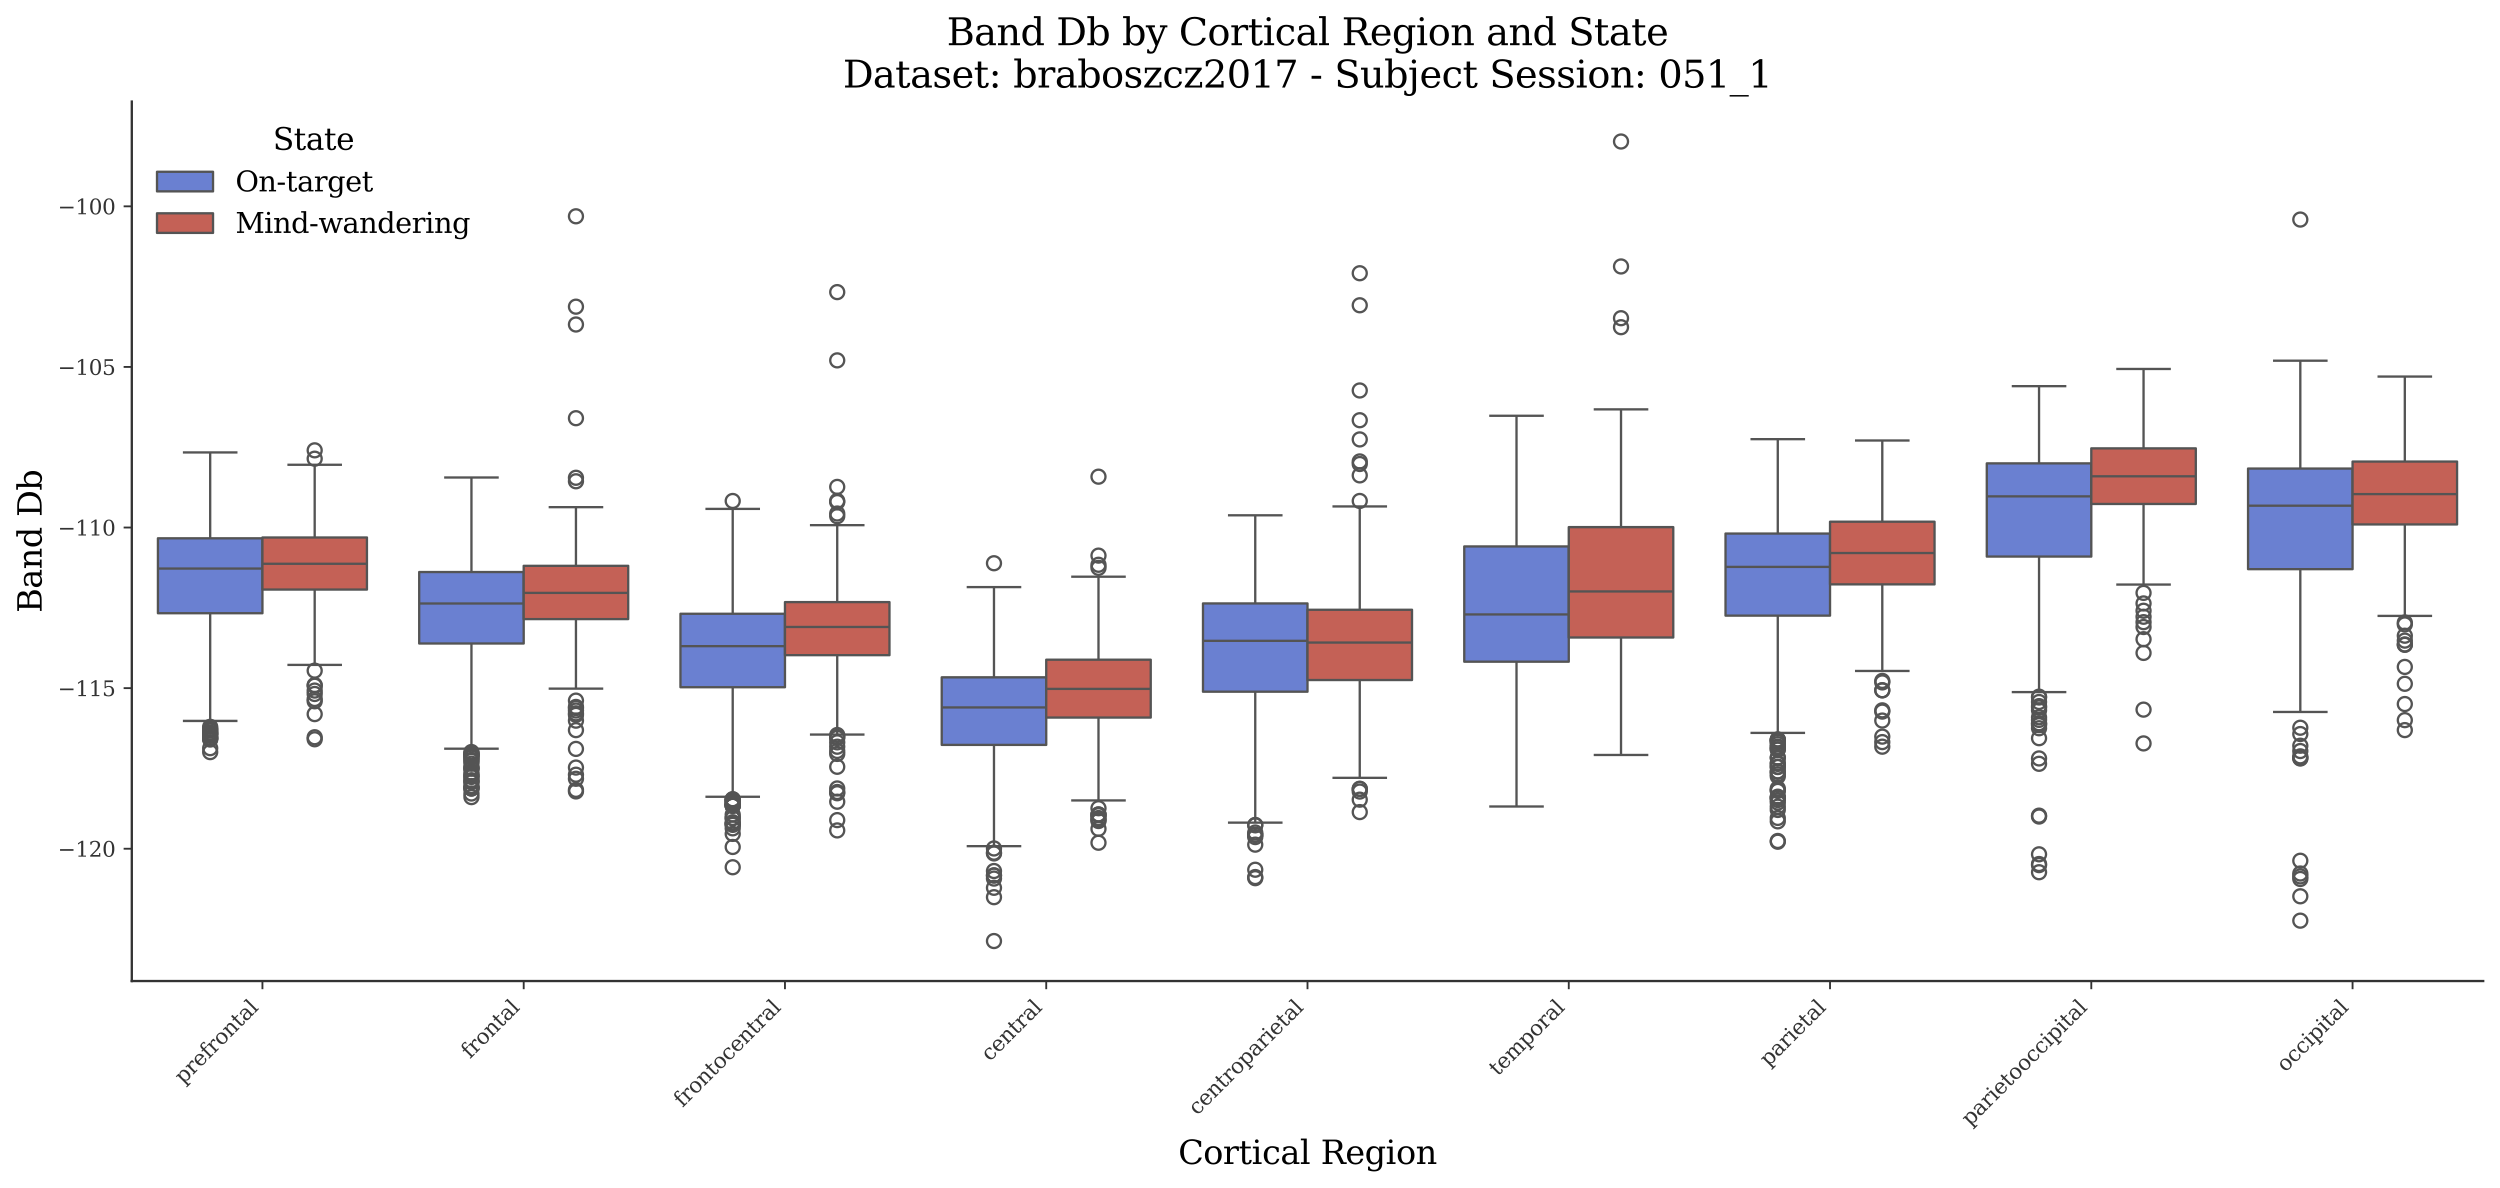 <?xml version="1.0" encoding="utf-8" standalone="no"?>
<!DOCTYPE svg PUBLIC "-//W3C//DTD SVG 1.1//EN"
  "http://www.w3.org/Graphics/SVG/1.1/DTD/svg11.dtd">
<svg xmlns:xlink="http://www.w3.org/1999/xlink" width="1071.11pt" height="509.014pt" viewBox="0 0 1071.11 509.014" xmlns="http://www.w3.org/2000/svg" version="1.1">
 <defs>
  <style type="text/css">*{stroke-linejoin: round; stroke-linecap: butt}</style>
 </defs>
 <g id="figure_1">
  <g id="patch_1">
   <path d="M 0 509.014 
L 1071.11 509.014 
L 1071.11 0 
L 0 0 
z
" style="fill: #ffffff"/>
  </g>
  <g id="axes_1">
   <g id="patch_2">
    <path d="M 56.47 420.314 
L 1063.91 420.314 
L 1063.91 43.502 
L 56.47 43.502 
z
" style="fill: #ffffff"/>
   </g>
   <g id="patch_3">
    <path d="M 112.439 -1287.767 
L 112.439 -1287.767 
L 112.439 -1287.767 
L 112.439 -1287.767 
z
" clip-path="url(#p4a197fd392)" style="fill: #6a80d1; stroke: #545454; stroke-linejoin: miter"/>
   </g>
   <g id="patch_4">
    <path d="M 112.439 -1287.767 
L 112.439 -1287.767 
L 112.439 -1287.767 
L 112.439 -1287.767 
z
" clip-path="url(#p4a197fd392)" style="fill: #c46156; stroke: #545454; stroke-linejoin: miter"/>
   </g>
   <g id="matplotlib.axis_1">
    <g id="xtick_1">
     <g id="line2d_1">
      <defs>
       <path id="mdac5858e7b" d="M 0 0 
L 0 3.5 
" style="stroke: #333333; stroke-width: 0.8"/>
      </defs>
      <g>
       <use xlink:href="#mdac5858e7b" x="112.439" y="420.314" style="fill: #333333; stroke: #333333; stroke-width: 0.8"/>
      </g>
     </g>
     <g id="text_1">
      <!-- prefrontal -->
      <g style="fill: #333333" transform="translate(78.518 464.747) rotate(-45) scale(0.09 -0.09)">
       <defs>
        <path id="DejaVuSerif-70" d="M 1313 1825 
L 1313 1497 
Q 1313 897 1542 583 
Q 1772 269 2209 269 
Q 2650 269 2876 622 
Q 3103 975 3103 1663 
Q 3103 2353 2876 2703 
Q 2650 3053 2209 3053 
Q 1772 3053 1542 2737 
Q 1313 2422 1313 1825 
z
M 738 2988 
L 184 2988 
L 184 3322 
L 1313 3322 
L 1313 2803 
Q 1481 3116 1742 3264 
Q 2003 3413 2388 3413 
Q 3000 3413 3387 2928 
Q 3775 2444 3775 1663 
Q 3775 881 3387 395 
Q 3000 -91 2388 -91 
Q 2003 -91 1742 57 
Q 1481 206 1313 519 
L 1313 -997 
L 1856 -997 
L 1856 -1331 
L 184 -1331 
L 184 -997 
L 738 -997 
L 738 2988 
z
" transform="scale(0.016)"/>
        <path id="DejaVuSerif-72" d="M 3059 3328 
L 3059 2497 
L 2728 2497 
Q 2713 2744 2591 2866 
Q 2469 2988 2234 2988 
Q 1809 2988 1582 2694 
Q 1356 2400 1356 1850 
L 1356 331 
L 2022 331 
L 2022 0 
L 263 0 
L 263 331 
L 781 331 
L 781 2994 
L 231 2994 
L 231 3322 
L 1356 3322 
L 1356 2731 
Q 1525 3078 1790 3245 
Q 2056 3413 2438 3413 
Q 2578 3413 2733 3391 
Q 2888 3369 3059 3328 
z
" transform="scale(0.016)"/>
        <path id="DejaVuSerif-65" d="M 3469 1600 
L 991 1600 
L 991 1575 
Q 991 903 1244 561 
Q 1497 219 1991 219 
Q 2369 219 2611 417 
Q 2853 616 2950 1006 
L 3413 1006 
Q 3275 459 2904 184 
Q 2534 -91 1931 -91 
Q 1203 -91 761 389 
Q 319 869 319 1663 
Q 319 2450 753 2931 
Q 1188 3413 1894 3413 
Q 2647 3413 3050 2948 
Q 3453 2484 3469 1600 
z
M 2791 1931 
Q 2772 2513 2545 2808 
Q 2319 3103 1894 3103 
Q 1497 3103 1269 2806 
Q 1041 2509 991 1931 
L 2791 1931 
z
" transform="scale(0.016)"/>
        <path id="DejaVuSerif-66" d="M 2753 4078 
L 2450 4078 
Q 2447 4313 2317 4434 
Q 2188 4556 1941 4556 
Q 1619 4556 1487 4379 
Q 1356 4203 1356 3750 
L 1356 3322 
L 2284 3322 
L 2284 2988 
L 1356 2988 
L 1356 331 
L 2094 331 
L 2094 0 
L 231 0 
L 231 331 
L 781 331 
L 781 2988 
L 231 2988 
L 231 3322 
L 781 3322 
L 781 3738 
Q 781 4294 1070 4578 
Q 1359 4863 1919 4863 
Q 2128 4863 2337 4825 
Q 2547 4788 2753 4709 
L 2753 4078 
z
" transform="scale(0.016)"/>
        <path id="DejaVuSerif-6f" d="M 1925 219 
Q 2388 219 2623 584 
Q 2859 950 2859 1663 
Q 2859 2375 2623 2739 
Q 2388 3103 1925 3103 
Q 1463 3103 1227 2739 
Q 991 2375 991 1663 
Q 991 950 1228 584 
Q 1466 219 1925 219 
z
M 1925 -91 
Q 1200 -91 759 389 
Q 319 869 319 1663 
Q 319 2456 758 2934 
Q 1197 3413 1925 3413 
Q 2653 3413 3092 2934 
Q 3531 2456 3531 1663 
Q 3531 869 3092 389 
Q 2653 -91 1925 -91 
z
" transform="scale(0.016)"/>
        <path id="DejaVuSerif-6e" d="M 263 0 
L 263 331 
L 781 331 
L 781 2988 
L 231 2988 
L 231 3322 
L 1356 3322 
L 1356 2731 
Q 1516 3069 1770 3241 
Q 2025 3413 2363 3413 
Q 2913 3413 3172 3097 
Q 3431 2781 3431 2113 
L 3431 331 
L 3944 331 
L 3944 0 
L 2356 0 
L 2356 331 
L 2853 331 
L 2853 1931 
Q 2853 2541 2703 2767 
Q 2553 2994 2175 2994 
Q 1775 2994 1565 2701 
Q 1356 2409 1356 1850 
L 1356 331 
L 1856 331 
L 1856 0 
L 263 0 
z
" transform="scale(0.016)"/>
        <path id="DejaVuSerif-74" d="M 691 2988 
L 184 2988 
L 184 3322 
L 691 3322 
L 691 4353 
L 1269 4353 
L 1269 3322 
L 2350 3322 
L 2350 2988 
L 1269 2988 
L 1269 878 
Q 1269 456 1350 337 
Q 1431 219 1650 219 
Q 1875 219 1978 351 
Q 2081 484 2088 781 
L 2522 781 
Q 2497 328 2275 118 
Q 2053 -91 1600 -91 
Q 1103 -91 897 129 
Q 691 350 691 878 
L 691 2988 
z
" transform="scale(0.016)"/>
        <path id="DejaVuSerif-61" d="M 2547 1044 
L 2547 1747 
L 1806 1747 
Q 1378 1747 1168 1562 
Q 959 1378 959 997 
Q 959 650 1171 447 
Q 1384 244 1747 244 
Q 2106 244 2326 466 
Q 2547 688 2547 1044 
z
M 3122 2075 
L 3122 331 
L 3634 331 
L 3634 0 
L 2547 0 
L 2547 359 
Q 2356 128 2106 18 
Q 1856 -91 1522 -91 
Q 969 -91 644 203 
Q 319 497 319 997 
Q 319 1513 691 1797 
Q 1063 2081 1741 2081 
L 2547 2081 
L 2547 2309 
Q 2547 2688 2317 2895 
Q 2088 3103 1672 3103 
Q 1328 3103 1125 2947 
Q 922 2791 872 2484 
L 575 2484 
L 575 3156 
Q 875 3284 1158 3348 
Q 1441 3413 1709 3413 
Q 2400 3413 2761 3070 
Q 3122 2728 3122 2075 
z
" transform="scale(0.016)"/>
        <path id="DejaVuSerif-6c" d="M 1313 331 
L 1856 331 
L 1856 0 
L 184 0 
L 184 331 
L 738 331 
L 738 4531 
L 184 4531 
L 184 4863 
L 1313 4863 
L 1313 331 
z
" transform="scale(0.016)"/>
       </defs>
       <use xlink:href="#DejaVuSerif-70"/>
       <use xlink:href="#DejaVuSerif-72" transform="translate(64.014 0)"/>
       <use xlink:href="#DejaVuSerif-65" transform="translate(111.816 0)"/>
       <use xlink:href="#DejaVuSerif-66" transform="translate(170.996 0)"/>
       <use xlink:href="#DejaVuSerif-72" transform="translate(208.008 0)"/>
       <use xlink:href="#DejaVuSerif-6f" transform="translate(255.811 0)"/>
       <use xlink:href="#DejaVuSerif-6e" transform="translate(316.016 0)"/>
       <use xlink:href="#DejaVuSerif-74" transform="translate(380.42 0)"/>
       <use xlink:href="#DejaVuSerif-61" transform="translate(420.605 0)"/>
       <use xlink:href="#DejaVuSerif-6c" transform="translate(480.225 0)"/>
      </g>
     </g>
    </g>
    <g id="xtick_2">
     <g id="line2d_2">
      <g>
       <use xlink:href="#mdac5858e7b" x="224.377" y="420.314" style="fill: #333333; stroke: #333333; stroke-width: 0.8"/>
      </g>
     </g>
     <g id="text_2">
      <!-- frontal -->
      <g style="fill: #333333" transform="translate(201.338 453.865) rotate(-45) scale(0.09 -0.09)">
       <use xlink:href="#DejaVuSerif-66"/>
       <use xlink:href="#DejaVuSerif-72" transform="translate(37.012 0)"/>
       <use xlink:href="#DejaVuSerif-6f" transform="translate(84.814 0)"/>
       <use xlink:href="#DejaVuSerif-6e" transform="translate(145.02 0)"/>
       <use xlink:href="#DejaVuSerif-74" transform="translate(209.424 0)"/>
       <use xlink:href="#DejaVuSerif-61" transform="translate(249.609 0)"/>
       <use xlink:href="#DejaVuSerif-6c" transform="translate(309.229 0)"/>
      </g>
     </g>
    </g>
    <g id="xtick_3">
     <g id="line2d_3">
      <g>
       <use xlink:href="#mdac5858e7b" x="336.314" y="420.314" style="fill: #333333; stroke: #333333; stroke-width: 0.8"/>
      </g>
     </g>
     <g id="text_3">
      <!-- frontocentral -->
      <g style="fill: #333333" transform="translate(292.416 474.725) rotate(-45) scale(0.09 -0.09)">
       <defs>
        <path id="DejaVuSerif-63" d="M 3291 997 
Q 3169 466 2822 187 
Q 2475 -91 1925 -91 
Q 1200 -91 759 389 
Q 319 869 319 1663 
Q 319 2459 759 2936 
Q 1200 3413 1925 3413 
Q 2241 3413 2553 3339 
Q 2866 3266 3181 3116 
L 3181 2266 
L 2847 2266 
Q 2781 2703 2561 2903 
Q 2341 3103 1931 3103 
Q 1466 3103 1228 2742 
Q 991 2381 991 1663 
Q 991 944 1227 581 
Q 1463 219 1931 219 
Q 2303 219 2525 412 
Q 2747 606 2828 997 
L 3291 997 
z
" transform="scale(0.016)"/>
       </defs>
       <use xlink:href="#DejaVuSerif-66"/>
       <use xlink:href="#DejaVuSerif-72" transform="translate(37.012 0)"/>
       <use xlink:href="#DejaVuSerif-6f" transform="translate(84.814 0)"/>
       <use xlink:href="#DejaVuSerif-6e" transform="translate(145.02 0)"/>
       <use xlink:href="#DejaVuSerif-74" transform="translate(209.424 0)"/>
       <use xlink:href="#DejaVuSerif-6f" transform="translate(249.609 0)"/>
       <use xlink:href="#DejaVuSerif-63" transform="translate(309.814 0)"/>
       <use xlink:href="#DejaVuSerif-65" transform="translate(365.82 0)"/>
       <use xlink:href="#DejaVuSerif-6e" transform="translate(425 0)"/>
       <use xlink:href="#DejaVuSerif-74" transform="translate(489.404 0)"/>
       <use xlink:href="#DejaVuSerif-72" transform="translate(529.59 0)"/>
       <use xlink:href="#DejaVuSerif-61" transform="translate(577.393 0)"/>
       <use xlink:href="#DejaVuSerif-6c" transform="translate(637.012 0)"/>
      </g>
     </g>
    </g>
    <g id="xtick_4">
     <g id="line2d_4">
      <g>
       <use xlink:href="#mdac5858e7b" x="448.252" y="420.314" style="fill: #333333; stroke: #333333; stroke-width: 0.8"/>
      </g>
     </g>
     <g id="text_4">
      <!-- central -->
      <g style="fill: #333333" transform="translate(424.07 455.008) rotate(-45) scale(0.09 -0.09)">
       <use xlink:href="#DejaVuSerif-63"/>
       <use xlink:href="#DejaVuSerif-65" transform="translate(56.006 0)"/>
       <use xlink:href="#DejaVuSerif-6e" transform="translate(115.186 0)"/>
       <use xlink:href="#DejaVuSerif-74" transform="translate(179.59 0)"/>
       <use xlink:href="#DejaVuSerif-72" transform="translate(219.775 0)"/>
       <use xlink:href="#DejaVuSerif-61" transform="translate(267.578 0)"/>
       <use xlink:href="#DejaVuSerif-6c" transform="translate(327.197 0)"/>
      </g>
     </g>
    </g>
    <g id="xtick_5">
     <g id="line2d_5">
      <g>
       <use xlink:href="#mdac5858e7b" x="560.19" y="420.314" style="fill: #333333; stroke: #333333; stroke-width: 0.8"/>
      </g>
     </g>
     <g id="text_5">
      <!-- centroparietal -->
      <g style="fill: #333333" transform="translate(512.907 478.11) rotate(-45) scale(0.09 -0.09)">
       <defs>
        <path id="DejaVuSerif-69" d="M 622 4353 
Q 622 4497 726 4603 
Q 831 4709 978 4709 
Q 1122 4709 1226 4603 
Q 1331 4497 1331 4353 
Q 1331 4206 1228 4103 
Q 1125 4000 978 4000 
Q 831 4000 726 4103 
Q 622 4206 622 4353 
z
M 1356 331 
L 1900 331 
L 1900 0 
L 231 0 
L 231 331 
L 781 331 
L 781 2988 
L 231 2988 
L 231 3322 
L 1356 3322 
L 1356 331 
z
" transform="scale(0.016)"/>
       </defs>
       <use xlink:href="#DejaVuSerif-63"/>
       <use xlink:href="#DejaVuSerif-65" transform="translate(56.006 0)"/>
       <use xlink:href="#DejaVuSerif-6e" transform="translate(115.186 0)"/>
       <use xlink:href="#DejaVuSerif-74" transform="translate(179.59 0)"/>
       <use xlink:href="#DejaVuSerif-72" transform="translate(219.775 0)"/>
       <use xlink:href="#DejaVuSerif-6f" transform="translate(267.578 0)"/>
       <use xlink:href="#DejaVuSerif-70" transform="translate(327.783 0)"/>
       <use xlink:href="#DejaVuSerif-61" transform="translate(391.797 0)"/>
       <use xlink:href="#DejaVuSerif-72" transform="translate(451.416 0)"/>
       <use xlink:href="#DejaVuSerif-69" transform="translate(499.219 0)"/>
       <use xlink:href="#DejaVuSerif-65" transform="translate(531.201 0)"/>
       <use xlink:href="#DejaVuSerif-74" transform="translate(590.381 0)"/>
       <use xlink:href="#DejaVuSerif-61" transform="translate(630.566 0)"/>
       <use xlink:href="#DejaVuSerif-6c" transform="translate(690.186 0)"/>
      </g>
     </g>
    </g>
    <g id="xtick_6">
     <g id="line2d_6">
      <g>
       <use xlink:href="#mdac5858e7b" x="672.128" y="420.314" style="fill: #333333; stroke: #333333; stroke-width: 0.8"/>
      </g>
     </g>
     <g id="text_6">
      <!-- temporal -->
      <g style="fill: #333333" transform="translate(641.668 461.286) rotate(-45) scale(0.09 -0.09)">
       <defs>
        <path id="DejaVuSerif-6d" d="M 3316 2675 
Q 3481 3041 3739 3227 
Q 3997 3413 4341 3413 
Q 4863 3413 5119 3089 
Q 5375 2766 5375 2113 
L 5375 331 
L 5894 331 
L 5894 0 
L 4300 0 
L 4300 331 
L 4800 331 
L 4800 2047 
Q 4800 2556 4650 2772 
Q 4500 2988 4153 2988 
Q 3769 2988 3567 2697 
Q 3366 2406 3366 1850 
L 3366 331 
L 3866 331 
L 3866 0 
L 2291 0 
L 2291 331 
L 2791 331 
L 2791 2069 
Q 2791 2566 2641 2777 
Q 2491 2988 2144 2988 
Q 1759 2988 1557 2697 
Q 1356 2406 1356 1850 
L 1356 331 
L 1856 331 
L 1856 0 
L 263 0 
L 263 331 
L 781 331 
L 781 2994 
L 231 2994 
L 231 3322 
L 1356 3322 
L 1356 2731 
Q 1516 3063 1762 3238 
Q 2009 3413 2322 3413 
Q 2709 3413 2968 3220 
Q 3228 3028 3316 2675 
z
" transform="scale(0.016)"/>
       </defs>
       <use xlink:href="#DejaVuSerif-74"/>
       <use xlink:href="#DejaVuSerif-65" transform="translate(40.186 0)"/>
       <use xlink:href="#DejaVuSerif-6d" transform="translate(99.365 0)"/>
       <use xlink:href="#DejaVuSerif-70" transform="translate(194.189 0)"/>
       <use xlink:href="#DejaVuSerif-6f" transform="translate(258.203 0)"/>
       <use xlink:href="#DejaVuSerif-72" transform="translate(318.408 0)"/>
       <use xlink:href="#DejaVuSerif-61" transform="translate(366.211 0)"/>
       <use xlink:href="#DejaVuSerif-6c" transform="translate(425.83 0)"/>
      </g>
     </g>
    </g>
    <g id="xtick_7">
     <g id="line2d_7">
      <g>
       <use xlink:href="#mdac5858e7b" x="784.065" y="420.314" style="fill: #333333; stroke: #333333; stroke-width: 0.8"/>
      </g>
     </g>
     <g id="text_7">
      <!-- parietal -->
      <g style="fill: #333333" transform="translate(757.642 457.25) rotate(-45) scale(0.09 -0.09)">
       <use xlink:href="#DejaVuSerif-70"/>
       <use xlink:href="#DejaVuSerif-61" transform="translate(64.014 0)"/>
       <use xlink:href="#DejaVuSerif-72" transform="translate(123.633 0)"/>
       <use xlink:href="#DejaVuSerif-69" transform="translate(171.436 0)"/>
       <use xlink:href="#DejaVuSerif-65" transform="translate(203.418 0)"/>
       <use xlink:href="#DejaVuSerif-74" transform="translate(262.598 0)"/>
       <use xlink:href="#DejaVuSerif-61" transform="translate(302.783 0)"/>
       <use xlink:href="#DejaVuSerif-6c" transform="translate(362.402 0)"/>
      </g>
     </g>
    </g>
    <g id="xtick_8">
     <g id="line2d_8">
      <g>
       <use xlink:href="#mdac5858e7b" x="896.003" y="420.314" style="fill: #333333; stroke: #333333; stroke-width: 0.8"/>
      </g>
     </g>
     <g id="text_8">
      <!-- parietooccipital -->
      <g style="fill: #333333" transform="translate(844.087 482.742) rotate(-45) scale(0.09 -0.09)">
       <use xlink:href="#DejaVuSerif-70"/>
       <use xlink:href="#DejaVuSerif-61" transform="translate(64.014 0)"/>
       <use xlink:href="#DejaVuSerif-72" transform="translate(123.633 0)"/>
       <use xlink:href="#DejaVuSerif-69" transform="translate(171.436 0)"/>
       <use xlink:href="#DejaVuSerif-65" transform="translate(203.418 0)"/>
       <use xlink:href="#DejaVuSerif-74" transform="translate(262.598 0)"/>
       <use xlink:href="#DejaVuSerif-6f" transform="translate(302.783 0)"/>
       <use xlink:href="#DejaVuSerif-6f" transform="translate(362.988 0)"/>
       <use xlink:href="#DejaVuSerif-63" transform="translate(423.193 0)"/>
       <use xlink:href="#DejaVuSerif-63" transform="translate(479.199 0)"/>
       <use xlink:href="#DejaVuSerif-69" transform="translate(535.205 0)"/>
       <use xlink:href="#DejaVuSerif-70" transform="translate(567.188 0)"/>
       <use xlink:href="#DejaVuSerif-69" transform="translate(631.201 0)"/>
       <use xlink:href="#DejaVuSerif-74" transform="translate(663.184 0)"/>
       <use xlink:href="#DejaVuSerif-61" transform="translate(703.369 0)"/>
       <use xlink:href="#DejaVuSerif-6c" transform="translate(762.988 0)"/>
      </g>
     </g>
    </g>
    <g id="xtick_9">
     <g id="line2d_9">
      <g>
       <use xlink:href="#mdac5858e7b" x="1007.941" y="420.314" style="fill: #333333; stroke: #333333; stroke-width: 0.8"/>
      </g>
     </g>
     <g id="text_9">
      <!-- occipital -->
      <g style="fill: #333333" transform="translate(979.126 459.641) rotate(-45) scale(0.09 -0.09)">
       <use xlink:href="#DejaVuSerif-6f"/>
       <use xlink:href="#DejaVuSerif-63" transform="translate(60.205 0)"/>
       <use xlink:href="#DejaVuSerif-63" transform="translate(116.211 0)"/>
       <use xlink:href="#DejaVuSerif-69" transform="translate(172.217 0)"/>
       <use xlink:href="#DejaVuSerif-70" transform="translate(204.199 0)"/>
       <use xlink:href="#DejaVuSerif-69" transform="translate(268.213 0)"/>
       <use xlink:href="#DejaVuSerif-74" transform="translate(300.195 0)"/>
       <use xlink:href="#DejaVuSerif-61" transform="translate(340.381 0)"/>
       <use xlink:href="#DejaVuSerif-6c" transform="translate(400 0)"/>
      </g>
     </g>
    </g>
    <g id="text_10">
     <!-- Cortical Region -->
     <g transform="translate(504.808 498.704) scale(0.14 -0.14)">
      <defs>
       <path id="DejaVuSerif-43" d="M 4513 1234 
Q 4306 581 3820 245 
Q 3334 -91 2591 -91 
Q 2134 -91 1743 65 
Q 1353 222 1050 525 
Q 700 875 529 1320 
Q 359 1766 359 2328 
Q 359 3416 987 4083 
Q 1616 4750 2644 4750 
Q 3025 4750 3456 4650 
Q 3888 4550 4384 4347 
L 4384 3272 
L 4031 3272 
Q 3916 3859 3567 4137 
Q 3219 4416 2591 4416 
Q 1844 4416 1459 3886 
Q 1075 3356 1075 2328 
Q 1075 1303 1459 773 
Q 1844 244 2591 244 
Q 3113 244 3450 492 
Q 3788 741 3938 1234 
L 4513 1234 
z
" transform="scale(0.016)"/>
       <path id="DejaVuSerif-20" transform="scale(0.016)"/>
       <path id="DejaVuSerif-52" d="M 3066 2316 
Q 3284 2256 3442 2114 
Q 3600 1972 3725 1716 
L 4403 331 
L 4972 331 
L 4972 0 
L 3872 0 
L 3144 1484 
Q 2934 1916 2759 2042 
Q 2584 2169 2278 2169 
L 1581 2169 
L 1581 331 
L 2241 331 
L 2241 0 
L 353 0 
L 353 331 
L 947 331 
L 947 4331 
L 353 4331 
L 353 4666 
L 2719 4666 
Q 3400 4666 3770 4341 
Q 4141 4016 4141 3419 
Q 4141 2938 3870 2661 
Q 3600 2384 3066 2316 
z
M 1581 2503 
L 2503 2503 
Q 2975 2503 3200 2726 
Q 3425 2950 3425 3419 
Q 3425 3888 3200 4109 
Q 2975 4331 2503 4331 
L 1581 4331 
L 1581 2503 
z
" transform="scale(0.016)"/>
       <path id="DejaVuSerif-67" d="M 3359 2988 
L 3359 72 
Q 3359 -644 2965 -1033 
Q 2572 -1422 1844 -1422 
Q 1516 -1422 1216 -1362 
Q 916 -1303 641 -1184 
L 641 -488 
L 941 -488 
Q 997 -813 1206 -963 
Q 1416 -1113 1806 -1113 
Q 2313 -1113 2548 -827 
Q 2784 -541 2784 72 
L 2784 519 
Q 2616 206 2355 57 
Q 2094 -91 1709 -91 
Q 1097 -91 708 395 
Q 319 881 319 1663 
Q 319 2444 706 2928 
Q 1094 3413 1709 3413 
Q 2094 3413 2355 3264 
Q 2616 3116 2784 2803 
L 2784 3322 
L 3909 3322 
L 3909 2988 
L 3359 2988 
z
M 2784 1825 
Q 2784 2422 2554 2737 
Q 2325 3053 1888 3053 
Q 1444 3053 1217 2703 
Q 991 2353 991 1663 
Q 991 975 1217 622 
Q 1444 269 1888 269 
Q 2325 269 2554 583 
Q 2784 897 2784 1497 
L 2784 1825 
z
" transform="scale(0.016)"/>
      </defs>
      <use xlink:href="#DejaVuSerif-43"/>
      <use xlink:href="#DejaVuSerif-6f" transform="translate(76.514 0)"/>
      <use xlink:href="#DejaVuSerif-72" transform="translate(136.719 0)"/>
      <use xlink:href="#DejaVuSerif-74" transform="translate(184.521 0)"/>
      <use xlink:href="#DejaVuSerif-69" transform="translate(224.707 0)"/>
      <use xlink:href="#DejaVuSerif-63" transform="translate(256.689 0)"/>
      <use xlink:href="#DejaVuSerif-61" transform="translate(312.695 0)"/>
      <use xlink:href="#DejaVuSerif-6c" transform="translate(372.314 0)"/>
      <use xlink:href="#DejaVuSerif-20" transform="translate(404.297 0)"/>
      <use xlink:href="#DejaVuSerif-52" transform="translate(436.084 0)"/>
      <use xlink:href="#DejaVuSerif-65" transform="translate(511.377 0)"/>
      <use xlink:href="#DejaVuSerif-67" transform="translate(570.557 0)"/>
      <use xlink:href="#DejaVuSerif-69" transform="translate(634.57 0)"/>
      <use xlink:href="#DejaVuSerif-6f" transform="translate(666.553 0)"/>
      <use xlink:href="#DejaVuSerif-6e" transform="translate(726.758 0)"/>
     </g>
    </g>
   </g>
   <g id="matplotlib.axis_2">
    <g id="ytick_1">
     <g id="line2d_10">
      <defs>
       <path id="mbccbf219b7" d="M 0 0 
L -3.5 0 
" style="stroke: #333333; stroke-width: 0.8"/>
      </defs>
      <g>
       <use xlink:href="#mbccbf219b7" x="56.47" y="363.629" style="fill: #333333; stroke: #333333; stroke-width: 0.8"/>
      </g>
     </g>
     <g id="text_11">
      <!-- −120 -->
      <g style="fill: #333333" transform="translate(24.749 367.048) scale(0.09 -0.09)">
       <defs>
        <path id="DejaVuSerif-2212" d="M 678 2259 
L 4684 2259 
L 4684 1753 
L 678 1753 
L 678 2259 
z
" transform="scale(0.016)"/>
        <path id="DejaVuSerif-31" d="M 909 0 
L 909 331 
L 1722 331 
L 1722 4213 
L 781 3603 
L 781 4013 
L 1919 4750 
L 2350 4750 
L 2350 331 
L 3163 331 
L 3163 0 
L 909 0 
z
" transform="scale(0.016)"/>
        <path id="DejaVuSerif-32" d="M 819 3553 
L 469 3553 
L 469 4384 
Q 803 4563 1142 4656 
Q 1481 4750 1806 4750 
Q 2534 4750 2956 4397 
Q 3378 4044 3378 3438 
Q 3378 2753 2422 1800 
Q 2347 1728 2309 1691 
L 1131 513 
L 3078 513 
L 3078 1088 
L 3444 1088 
L 3444 0 
L 434 0 
L 434 341 
L 1850 1753 
Q 2319 2222 2519 2614 
Q 2719 3006 2719 3438 
Q 2719 3909 2473 4175 
Q 2228 4441 1797 4441 
Q 1350 4441 1106 4219 
Q 863 3997 819 3553 
z
" transform="scale(0.016)"/>
        <path id="DejaVuSerif-30" d="M 2034 219 
Q 2513 219 2750 744 
Q 2988 1269 2988 2328 
Q 2988 3391 2750 3916 
Q 2513 4441 2034 4441 
Q 1556 4441 1318 3916 
Q 1081 3391 1081 2328 
Q 1081 1269 1318 744 
Q 1556 219 2034 219 
z
M 2034 -91 
Q 1275 -91 848 546 
Q 422 1184 422 2328 
Q 422 3475 848 4112 
Q 1275 4750 2034 4750 
Q 2797 4750 3222 4112 
Q 3647 3475 3647 2328 
Q 3647 1184 3222 546 
Q 2797 -91 2034 -91 
z
" transform="scale(0.016)"/>
       </defs>
       <use xlink:href="#DejaVuSerif-2212"/>
       <use xlink:href="#DejaVuSerif-31" transform="translate(83.789 0)"/>
       <use xlink:href="#DejaVuSerif-32" transform="translate(147.412 0)"/>
       <use xlink:href="#DejaVuSerif-30" transform="translate(211.035 0)"/>
      </g>
     </g>
    </g>
    <g id="ytick_2">
     <g id="line2d_11">
      <g>
       <use xlink:href="#mbccbf219b7" x="56.47" y="294.82" style="fill: #333333; stroke: #333333; stroke-width: 0.8"/>
      </g>
     </g>
     <g id="text_12">
      <!-- −115 -->
      <g style="fill: #333333" transform="translate(24.749 298.24) scale(0.09 -0.09)">
       <defs>
        <path id="DejaVuSerif-35" d="M 3219 4666 
L 3219 4153 
L 1081 4153 
L 1081 2816 
Q 1244 2928 1461 2984 
Q 1678 3041 1947 3041 
Q 2703 3041 3140 2622 
Q 3578 2203 3578 1478 
Q 3578 738 3136 323 
Q 2694 -91 1894 -91 
Q 1572 -91 1234 -12 
Q 897 66 544 225 
L 544 1131 
L 897 1131 
Q 925 688 1179 453 
Q 1434 219 1894 219 
Q 2388 219 2653 544 
Q 2919 869 2919 1478 
Q 2919 2084 2655 2407 
Q 2391 2731 1894 2731 
Q 1613 2731 1398 2631 
Q 1184 2531 1019 2322 
L 750 2322 
L 750 4666 
L 3219 4666 
z
" transform="scale(0.016)"/>
       </defs>
       <use xlink:href="#DejaVuSerif-2212"/>
       <use xlink:href="#DejaVuSerif-31" transform="translate(83.789 0)"/>
       <use xlink:href="#DejaVuSerif-31" transform="translate(147.412 0)"/>
       <use xlink:href="#DejaVuSerif-35" transform="translate(211.035 0)"/>
      </g>
     </g>
    </g>
    <g id="ytick_3">
     <g id="line2d_12">
      <g>
       <use xlink:href="#mbccbf219b7" x="56.47" y="226.012" style="fill: #333333; stroke: #333333; stroke-width: 0.8"/>
      </g>
     </g>
     <g id="text_13">
      <!-- −110 -->
      <g style="fill: #333333" transform="translate(24.749 229.432) scale(0.09 -0.09)">
       <use xlink:href="#DejaVuSerif-2212"/>
       <use xlink:href="#DejaVuSerif-31" transform="translate(83.789 0)"/>
       <use xlink:href="#DejaVuSerif-31" transform="translate(147.412 0)"/>
       <use xlink:href="#DejaVuSerif-30" transform="translate(211.035 0)"/>
      </g>
     </g>
    </g>
    <g id="ytick_4">
     <g id="line2d_13">
      <g>
       <use xlink:href="#mbccbf219b7" x="56.47" y="157.204" style="fill: #333333; stroke: #333333; stroke-width: 0.8"/>
      </g>
     </g>
     <g id="text_14">
      <!-- −105 -->
      <g style="fill: #333333" transform="translate(24.749 160.623) scale(0.09 -0.09)">
       <use xlink:href="#DejaVuSerif-2212"/>
       <use xlink:href="#DejaVuSerif-31" transform="translate(83.789 0)"/>
       <use xlink:href="#DejaVuSerif-30" transform="translate(147.412 0)"/>
       <use xlink:href="#DejaVuSerif-35" transform="translate(211.035 0)"/>
      </g>
     </g>
    </g>
    <g id="ytick_5">
     <g id="line2d_14">
      <g>
       <use xlink:href="#mbccbf219b7" x="56.47" y="88.396" style="fill: #333333; stroke: #333333; stroke-width: 0.8"/>
      </g>
     </g>
     <g id="text_15">
      <!-- −100 -->
      <g style="fill: #333333" transform="translate(24.749 91.815) scale(0.09 -0.09)">
       <use xlink:href="#DejaVuSerif-2212"/>
       <use xlink:href="#DejaVuSerif-31" transform="translate(83.789 0)"/>
       <use xlink:href="#DejaVuSerif-30" transform="translate(147.412 0)"/>
       <use xlink:href="#DejaVuSerif-30" transform="translate(211.035 0)"/>
      </g>
     </g>
    </g>
    <g id="text_16">
     <!-- Band Db -->
     <g transform="translate(17.838 262.533) rotate(-90) scale(0.14 -0.14)">
      <defs>
       <path id="DejaVuSerif-42" d="M 1581 331 
L 2516 331 
Q 3078 331 3337 575 
Q 3597 819 3597 1350 
Q 3597 1878 3339 2120 
Q 3081 2363 2516 2363 
L 1581 2363 
L 1581 331 
z
M 1581 2694 
L 2375 2694 
Q 2888 2694 3123 2891 
Q 3359 3088 3359 3513 
Q 3359 3941 3123 4136 
Q 2888 4331 2375 4331 
L 1581 4331 
L 1581 2694 
z
M 353 0 
L 353 331 
L 947 331 
L 947 4331 
L 353 4331 
L 353 4666 
L 2656 4666 
Q 3363 4666 3720 4377 
Q 4078 4088 4078 3513 
Q 4078 3097 3829 2850 
Q 3581 2603 3103 2547 
Q 3697 2472 4005 2167 
Q 4313 1863 4313 1350 
Q 4313 656 3875 328 
Q 3438 0 2509 0 
L 353 0 
z
" transform="scale(0.016)"/>
       <path id="DejaVuSerif-64" d="M 3359 331 
L 3909 331 
L 3909 0 
L 2784 0 
L 2784 519 
Q 2616 206 2355 57 
Q 2094 -91 1709 -91 
Q 1097 -91 708 395 
Q 319 881 319 1663 
Q 319 2444 706 2928 
Q 1094 3413 1709 3413 
Q 2094 3413 2355 3264 
Q 2616 3116 2784 2803 
L 2784 4531 
L 2241 4531 
L 2241 4863 
L 3359 4863 
L 3359 331 
z
M 2784 1497 
L 2784 1825 
Q 2784 2422 2554 2737 
Q 2325 3053 1888 3053 
Q 1444 3053 1217 2703 
Q 991 2353 991 1663 
Q 991 975 1217 622 
Q 1444 269 1888 269 
Q 2325 269 2554 583 
Q 2784 897 2784 1497 
z
" transform="scale(0.016)"/>
       <path id="DejaVuSerif-44" d="M 1581 331 
L 2163 331 
Q 3072 331 3558 850 
Q 4044 1369 4044 2338 
Q 4044 3306 3559 3818 
Q 3075 4331 2163 4331 
L 1581 4331 
L 1581 331 
z
M 353 0 
L 353 331 
L 947 331 
L 947 4331 
L 353 4331 
L 353 4666 
L 2209 4666 
Q 3416 4666 4089 4050 
Q 4763 3434 4763 2338 
Q 4763 1238 4088 619 
Q 3413 0 2209 0 
L 353 0 
z
" transform="scale(0.016)"/>
       <path id="DejaVuSerif-62" d="M 738 331 
L 738 4531 
L 184 4531 
L 184 4863 
L 1313 4863 
L 1313 2803 
Q 1481 3116 1742 3264 
Q 2003 3413 2388 3413 
Q 3000 3413 3387 2928 
Q 3775 2444 3775 1663 
Q 3775 881 3387 395 
Q 3000 -91 2388 -91 
Q 2003 -91 1742 57 
Q 1481 206 1313 519 
L 1313 0 
L 184 0 
L 184 331 
L 738 331 
z
M 1313 1497 
Q 1313 897 1542 583 
Q 1772 269 2209 269 
Q 2650 269 2876 622 
Q 3103 975 3103 1663 
Q 3103 2353 2876 2703 
Q 2650 3053 2209 3053 
Q 1772 3053 1542 2737 
Q 1313 2422 1313 1825 
L 1313 1497 
z
" transform="scale(0.016)"/>
      </defs>
      <use xlink:href="#DejaVuSerif-42"/>
      <use xlink:href="#DejaVuSerif-61" transform="translate(73.486 0)"/>
      <use xlink:href="#DejaVuSerif-6e" transform="translate(133.105 0)"/>
      <use xlink:href="#DejaVuSerif-64" transform="translate(197.51 0)"/>
      <use xlink:href="#DejaVuSerif-20" transform="translate(261.523 0)"/>
      <use xlink:href="#DejaVuSerif-44" transform="translate(293.311 0)"/>
      <use xlink:href="#DejaVuSerif-62" transform="translate(373.486 0)"/>
     </g>
    </g>
   </g>
   <g id="patch_5">
    <path d="M 67.664 262.736 
L 112.439 262.736 
L 112.439 230.622 
L 67.664 230.622 
L 67.664 262.736 
z
" clip-path="url(#p4a197fd392)" style="fill: #6a80d1; stroke: #545454; stroke-linejoin: miter"/>
   </g>
   <g id="line2d_15">
    <path d="M 90.051 262.736 
L 90.051 308.879 
" clip-path="url(#p4a197fd392)" style="fill: none; stroke: #545454"/>
   </g>
   <g id="line2d_16">
    <path d="M 90.051 230.622 
L 90.051 193.854 
" clip-path="url(#p4a197fd392)" style="fill: none; stroke: #545454"/>
   </g>
   <g id="line2d_17">
    <path d="M 78.857 308.879 
L 101.245 308.879 
" clip-path="url(#p4a197fd392)" style="fill: none; stroke: #545454; stroke-linecap: square"/>
   </g>
   <g id="line2d_18">
    <path d="M 78.857 193.854 
L 101.245 193.854 
" clip-path="url(#p4a197fd392)" style="fill: none; stroke: #545454; stroke-linecap: square"/>
   </g>
   <g id="line2d_19">
    <defs>
     <path id="ma4c992144a" d="M 0 3 
C 0.796 3 1.559 2.684 2.121 2.121 
C 2.684 1.559 3 0.796 3 0 
C 3 -0.796 2.684 -1.559 2.121 -2.121 
C 1.559 -2.684 0.796 -3 0 -3 
C -0.796 -3 -1.559 -2.684 -2.121 -2.121 
C -2.684 -1.559 -3 -0.796 -3 0 
C -3 0.796 -2.684 1.559 -2.121 2.121 
C -1.559 2.684 -0.796 3 0 3 
z
" style="stroke: #545454"/>
    </defs>
    <g clip-path="url(#p4a197fd392)">
     <use xlink:href="#ma4c992144a" x="90.051" y="316.097" style="fill-opacity: 0; stroke: #545454"/>
     <use xlink:href="#ma4c992144a" x="90.051" y="314.869" style="fill-opacity: 0; stroke: #545454"/>
     <use xlink:href="#ma4c992144a" x="90.051" y="313.035" style="fill-opacity: 0; stroke: #545454"/>
     <use xlink:href="#ma4c992144a" x="90.051" y="313.853" style="fill-opacity: 0; stroke: #545454"/>
     <use xlink:href="#ma4c992144a" x="90.051" y="314.143" style="fill-opacity: 0; stroke: #545454"/>
     <use xlink:href="#ma4c992144a" x="90.051" y="314.245" style="fill-opacity: 0; stroke: #545454"/>
     <use xlink:href="#ma4c992144a" x="90.051" y="316.849" style="fill-opacity: 0; stroke: #545454"/>
     <use xlink:href="#ma4c992144a" x="90.051" y="312.736" style="fill-opacity: 0; stroke: #545454"/>
     <use xlink:href="#ma4c992144a" x="90.051" y="311.412" style="fill-opacity: 0; stroke: #545454"/>
     <use xlink:href="#ma4c992144a" x="90.051" y="316.458" style="fill-opacity: 0; stroke: #545454"/>
     <use xlink:href="#ma4c992144a" x="90.051" y="312.167" style="fill-opacity: 0; stroke: #545454"/>
     <use xlink:href="#ma4c992144a" x="90.051" y="322.243" style="fill-opacity: 0; stroke: #545454"/>
     <use xlink:href="#ma4c992144a" x="90.051" y="315.292" style="fill-opacity: 0; stroke: #545454"/>
     <use xlink:href="#ma4c992144a" x="90.051" y="320.549" style="fill-opacity: 0; stroke: #545454"/>
     <use xlink:href="#ma4c992144a" x="90.051" y="316.246" style="fill-opacity: 0; stroke: #545454"/>
    </g>
   </g>
   <g id="patch_6">
    <path d="M 179.601 275.709 
L 224.377 275.709 
L 224.377 245.079 
L 179.601 245.079 
L 179.601 275.709 
z
" clip-path="url(#p4a197fd392)" style="fill: #6a80d1; stroke: #545454; stroke-linejoin: miter"/>
   </g>
   <g id="line2d_20">
    <path d="M 201.989 275.709 
L 201.989 320.762 
" clip-path="url(#p4a197fd392)" style="fill: none; stroke: #545454"/>
   </g>
   <g id="line2d_21">
    <path d="M 201.989 245.079 
L 201.989 204.57 
" clip-path="url(#p4a197fd392)" style="fill: none; stroke: #545454"/>
   </g>
   <g id="line2d_22">
    <path d="M 190.795 320.762 
L 213.183 320.762 
" clip-path="url(#p4a197fd392)" style="fill: none; stroke: #545454; stroke-linecap: square"/>
   </g>
   <g id="line2d_23">
    <path d="M 190.795 204.57 
L 213.183 204.57 
" clip-path="url(#p4a197fd392)" style="fill: none; stroke: #545454; stroke-linecap: square"/>
   </g>
   <g id="line2d_24">
    <g clip-path="url(#p4a197fd392)">
     <use xlink:href="#ma4c992144a" x="201.989" y="337.87" style="fill-opacity: 0; stroke: #545454"/>
     <use xlink:href="#ma4c992144a" x="201.989" y="326.025" style="fill-opacity: 0; stroke: #545454"/>
     <use xlink:href="#ma4c992144a" x="201.989" y="325.55" style="fill-opacity: 0; stroke: #545454"/>
     <use xlink:href="#ma4c992144a" x="201.989" y="329.2" style="fill-opacity: 0; stroke: #545454"/>
     <use xlink:href="#ma4c992144a" x="201.989" y="328.907" style="fill-opacity: 0; stroke: #545454"/>
     <use xlink:href="#ma4c992144a" x="201.989" y="322.203" style="fill-opacity: 0; stroke: #545454"/>
     <use xlink:href="#ma4c992144a" x="201.989" y="327.208" style="fill-opacity: 0; stroke: #545454"/>
     <use xlink:href="#ma4c992144a" x="201.989" y="332.716" style="fill-opacity: 0; stroke: #545454"/>
     <use xlink:href="#ma4c992144a" x="201.989" y="323.041" style="fill-opacity: 0; stroke: #545454"/>
     <use xlink:href="#ma4c992144a" x="201.989" y="337.431" style="fill-opacity: 0; stroke: #545454"/>
     <use xlink:href="#ma4c992144a" x="201.989" y="335.165" style="fill-opacity: 0; stroke: #545454"/>
     <use xlink:href="#ma4c992144a" x="201.989" y="329.212" style="fill-opacity: 0; stroke: #545454"/>
     <use xlink:href="#ma4c992144a" x="201.989" y="324.666" style="fill-opacity: 0; stroke: #545454"/>
     <use xlink:href="#ma4c992144a" x="201.989" y="334.7" style="fill-opacity: 0; stroke: #545454"/>
     <use xlink:href="#ma4c992144a" x="201.989" y="336.788" style="fill-opacity: 0; stroke: #545454"/>
     <use xlink:href="#ma4c992144a" x="201.989" y="324.272" style="fill-opacity: 0; stroke: #545454"/>
     <use xlink:href="#ma4c992144a" x="201.989" y="332.024" style="fill-opacity: 0; stroke: #545454"/>
     <use xlink:href="#ma4c992144a" x="201.989" y="334.295" style="fill-opacity: 0; stroke: #545454"/>
     <use xlink:href="#ma4c992144a" x="201.989" y="330.963" style="fill-opacity: 0; stroke: #545454"/>
     <use xlink:href="#ma4c992144a" x="201.989" y="339.969" style="fill-opacity: 0; stroke: #545454"/>
     <use xlink:href="#ma4c992144a" x="201.989" y="341.518" style="fill-opacity: 0; stroke: #545454"/>
     <use xlink:href="#ma4c992144a" x="201.989" y="332.836" style="fill-opacity: 0; stroke: #545454"/>
     <use xlink:href="#ma4c992144a" x="201.989" y="323.376" style="fill-opacity: 0; stroke: #545454"/>
     <use xlink:href="#ma4c992144a" x="201.989" y="322.834" style="fill-opacity: 0; stroke: #545454"/>
     <use xlink:href="#ma4c992144a" x="201.989" y="337.784" style="fill-opacity: 0; stroke: #545454"/>
     <use xlink:href="#ma4c992144a" x="201.989" y="323.747" style="fill-opacity: 0; stroke: #545454"/>
    </g>
   </g>
   <g id="patch_7">
    <path d="M 291.539 294.435 
L 336.314 294.435 
L 336.314 262.957 
L 291.539 262.957 
L 291.539 294.435 
z
" clip-path="url(#p4a197fd392)" style="fill: #6a80d1; stroke: #545454; stroke-linejoin: miter"/>
   </g>
   <g id="line2d_25">
    <path d="M 313.927 294.435 
L 313.927 341.373 
" clip-path="url(#p4a197fd392)" style="fill: none; stroke: #545454"/>
   </g>
   <g id="line2d_26">
    <path d="M 313.927 262.957 
L 313.927 218.046 
" clip-path="url(#p4a197fd392)" style="fill: none; stroke: #545454"/>
   </g>
   <g id="line2d_27">
    <path d="M 302.733 341.373 
L 325.121 341.373 
" clip-path="url(#p4a197fd392)" style="fill: none; stroke: #545454; stroke-linecap: square"/>
   </g>
   <g id="line2d_28">
    <path d="M 302.733 218.046 
L 325.121 218.046 
" clip-path="url(#p4a197fd392)" style="fill: none; stroke: #545454; stroke-linecap: square"/>
   </g>
   <g id="line2d_29">
    <g clip-path="url(#p4a197fd392)">
     <use xlink:href="#ma4c992144a" x="313.927" y="349.005" style="fill-opacity: 0; stroke: #545454"/>
     <use xlink:href="#ma4c992144a" x="313.927" y="352.994" style="fill-opacity: 0; stroke: #545454"/>
     <use xlink:href="#ma4c992144a" x="313.927" y="345.2" style="fill-opacity: 0; stroke: #545454"/>
     <use xlink:href="#ma4c992144a" x="313.927" y="352.977" style="fill-opacity: 0; stroke: #545454"/>
     <use xlink:href="#ma4c992144a" x="313.927" y="345.137" style="fill-opacity: 0; stroke: #545454"/>
     <use xlink:href="#ma4c992144a" x="313.927" y="342.535" style="fill-opacity: 0; stroke: #545454"/>
     <use xlink:href="#ma4c992144a" x="313.927" y="350.425" style="fill-opacity: 0; stroke: #545454"/>
     <use xlink:href="#ma4c992144a" x="313.927" y="343.738" style="fill-opacity: 0; stroke: #545454"/>
     <use xlink:href="#ma4c992144a" x="313.927" y="342.919" style="fill-opacity: 0; stroke: #545454"/>
     <use xlink:href="#ma4c992144a" x="313.927" y="354.899" style="fill-opacity: 0; stroke: #545454"/>
     <use xlink:href="#ma4c992144a" x="313.927" y="344.574" style="fill-opacity: 0; stroke: #545454"/>
     <use xlink:href="#ma4c992144a" x="313.927" y="342.745" style="fill-opacity: 0; stroke: #545454"/>
     <use xlink:href="#ma4c992144a" x="313.927" y="345.036" style="fill-opacity: 0; stroke: #545454"/>
     <use xlink:href="#ma4c992144a" x="313.927" y="344.258" style="fill-opacity: 0; stroke: #545454"/>
     <use xlink:href="#ma4c992144a" x="313.927" y="343.171" style="fill-opacity: 0; stroke: #545454"/>
     <use xlink:href="#ma4c992144a" x="313.927" y="342.423" style="fill-opacity: 0; stroke: #545454"/>
     <use xlink:href="#ma4c992144a" x="313.927" y="353.407" style="fill-opacity: 0; stroke: #545454"/>
     <use xlink:href="#ma4c992144a" x="313.927" y="352.289" style="fill-opacity: 0; stroke: #545454"/>
     <use xlink:href="#ma4c992144a" x="313.927" y="345.237" style="fill-opacity: 0; stroke: #545454"/>
     <use xlink:href="#ma4c992144a" x="313.927" y="344.612" style="fill-opacity: 0; stroke: #545454"/>
     <use xlink:href="#ma4c992144a" x="313.927" y="350.575" style="fill-opacity: 0; stroke: #545454"/>
     <use xlink:href="#ma4c992144a" x="313.927" y="371.567" style="fill-opacity: 0; stroke: #545454"/>
     <use xlink:href="#ma4c992144a" x="313.927" y="357.274" style="fill-opacity: 0; stroke: #545454"/>
     <use xlink:href="#ma4c992144a" x="313.927" y="362.882" style="fill-opacity: 0; stroke: #545454"/>
     <use xlink:href="#ma4c992144a" x="313.927" y="214.643" style="fill-opacity: 0; stroke: #545454"/>
    </g>
   </g>
   <g id="patch_8">
    <path d="M 403.477 319.145 
L 448.252 319.145 
L 448.252 290.199 
L 403.477 290.199 
L 403.477 319.145 
z
" clip-path="url(#p4a197fd392)" style="fill: #6a80d1; stroke: #545454; stroke-linejoin: miter"/>
   </g>
   <g id="line2d_30">
    <path d="M 425.865 319.145 
L 425.865 362.54 
" clip-path="url(#p4a197fd392)" style="fill: none; stroke: #545454"/>
   </g>
   <g id="line2d_31">
    <path d="M 425.865 290.199 
L 425.865 251.542 
" clip-path="url(#p4a197fd392)" style="fill: none; stroke: #545454"/>
   </g>
   <g id="line2d_32">
    <path d="M 414.671 362.54 
L 437.058 362.54 
" clip-path="url(#p4a197fd392)" style="fill: none; stroke: #545454; stroke-linecap: square"/>
   </g>
   <g id="line2d_33">
    <path d="M 414.671 251.542 
L 437.058 251.542 
" clip-path="url(#p4a197fd392)" style="fill: none; stroke: #545454; stroke-linecap: square"/>
   </g>
   <g id="line2d_34">
    <g clip-path="url(#p4a197fd392)">
     <use xlink:href="#ma4c992144a" x="425.865" y="363.522" style="fill-opacity: 0; stroke: #545454"/>
     <use xlink:href="#ma4c992144a" x="425.865" y="365.652" style="fill-opacity: 0; stroke: #545454"/>
     <use xlink:href="#ma4c992144a" x="425.865" y="380.379" style="fill-opacity: 0; stroke: #545454"/>
     <use xlink:href="#ma4c992144a" x="425.865" y="376.423" style="fill-opacity: 0; stroke: #545454"/>
     <use xlink:href="#ma4c992144a" x="425.865" y="375.139" style="fill-opacity: 0; stroke: #545454"/>
     <use xlink:href="#ma4c992144a" x="425.865" y="373.184" style="fill-opacity: 0; stroke: #545454"/>
     <use xlink:href="#ma4c992144a" x="425.865" y="375.027" style="fill-opacity: 0; stroke: #545454"/>
     <use xlink:href="#ma4c992144a" x="425.865" y="384.392" style="fill-opacity: 0; stroke: #545454"/>
     <use xlink:href="#ma4c992144a" x="425.865" y="403.186" style="fill-opacity: 0; stroke: #545454"/>
     <use xlink:href="#ma4c992144a" x="425.865" y="365.332" style="fill-opacity: 0; stroke: #545454"/>
     <use xlink:href="#ma4c992144a" x="425.865" y="241.316" style="fill-opacity: 0; stroke: #545454"/>
    </g>
   </g>
   <g id="patch_9">
    <path d="M 515.415 296.366 
L 560.19 296.366 
L 560.19 258.535 
L 515.415 258.535 
L 515.415 296.366 
z
" clip-path="url(#p4a197fd392)" style="fill: #6a80d1; stroke: #545454; stroke-linejoin: miter"/>
   </g>
   <g id="line2d_35">
    <path d="M 537.802 296.366 
L 537.802 352.466 
" clip-path="url(#p4a197fd392)" style="fill: none; stroke: #545454"/>
   </g>
   <g id="line2d_36">
    <path d="M 537.802 258.535 
L 537.802 220.79 
" clip-path="url(#p4a197fd392)" style="fill: none; stroke: #545454"/>
   </g>
   <g id="line2d_37">
    <path d="M 526.609 352.466 
L 548.996 352.466 
" clip-path="url(#p4a197fd392)" style="fill: none; stroke: #545454; stroke-linecap: square"/>
   </g>
   <g id="line2d_38">
    <path d="M 526.609 220.79 
L 548.996 220.79 
" clip-path="url(#p4a197fd392)" style="fill: none; stroke: #545454; stroke-linecap: square"/>
   </g>
   <g id="line2d_39">
    <g clip-path="url(#p4a197fd392)">
     <use xlink:href="#ma4c992144a" x="537.802" y="353.594" style="fill-opacity: 0; stroke: #545454"/>
     <use xlink:href="#ma4c992144a" x="537.802" y="356.69" style="fill-opacity: 0; stroke: #545454"/>
     <use xlink:href="#ma4c992144a" x="537.802" y="358.641" style="fill-opacity: 0; stroke: #545454"/>
     <use xlink:href="#ma4c992144a" x="537.802" y="376.252" style="fill-opacity: 0; stroke: #545454"/>
     <use xlink:href="#ma4c992144a" x="537.802" y="372.637" style="fill-opacity: 0; stroke: #545454"/>
     <use xlink:href="#ma4c992144a" x="537.802" y="357.609" style="fill-opacity: 0; stroke: #545454"/>
     <use xlink:href="#ma4c992144a" x="537.802" y="353.448" style="fill-opacity: 0; stroke: #545454"/>
     <use xlink:href="#ma4c992144a" x="537.802" y="375.767" style="fill-opacity: 0; stroke: #545454"/>
     <use xlink:href="#ma4c992144a" x="537.802" y="357.747" style="fill-opacity: 0; stroke: #545454"/>
     <use xlink:href="#ma4c992144a" x="537.802" y="361.885" style="fill-opacity: 0; stroke: #545454"/>
    </g>
   </g>
   <g id="patch_10">
    <path d="M 627.353 283.509 
L 672.128 283.509 
L 672.128 234.11 
L 627.353 234.11 
L 627.353 283.509 
z
" clip-path="url(#p4a197fd392)" style="fill: #6a80d1; stroke: #545454; stroke-linejoin: miter"/>
   </g>
   <g id="line2d_40">
    <path d="M 649.74 283.509 
L 649.74 345.554 
" clip-path="url(#p4a197fd392)" style="fill: none; stroke: #545454"/>
   </g>
   <g id="line2d_41">
    <path d="M 649.74 234.11 
L 649.74 178.142 
" clip-path="url(#p4a197fd392)" style="fill: none; stroke: #545454"/>
   </g>
   <g id="line2d_42">
    <path d="M 638.546 345.554 
L 660.934 345.554 
" clip-path="url(#p4a197fd392)" style="fill: none; stroke: #545454; stroke-linecap: square"/>
   </g>
   <g id="line2d_43">
    <path d="M 638.546 178.142 
L 660.934 178.142 
" clip-path="url(#p4a197fd392)" style="fill: none; stroke: #545454; stroke-linecap: square"/>
   </g>
   <g id="line2d_44"/>
   <g id="patch_11">
    <path d="M 739.29 263.764 
L 784.065 263.764 
L 784.065 228.598 
L 739.29 228.598 
L 739.29 263.764 
z
" clip-path="url(#p4a197fd392)" style="fill: #6a80d1; stroke: #545454; stroke-linejoin: miter"/>
   </g>
   <g id="line2d_45">
    <path d="M 761.678 263.764 
L 761.678 313.997 
" clip-path="url(#p4a197fd392)" style="fill: none; stroke: #545454"/>
   </g>
   <g id="line2d_46">
    <path d="M 761.678 228.598 
L 761.678 188.163 
" clip-path="url(#p4a197fd392)" style="fill: none; stroke: #545454"/>
   </g>
   <g id="line2d_47">
    <path d="M 750.484 313.997 
L 772.872 313.997 
" clip-path="url(#p4a197fd392)" style="fill: none; stroke: #545454; stroke-linecap: square"/>
   </g>
   <g id="line2d_48">
    <path d="M 750.484 188.163 
L 772.872 188.163 
" clip-path="url(#p4a197fd392)" style="fill: none; stroke: #545454; stroke-linecap: square"/>
   </g>
   <g id="line2d_49">
    <g clip-path="url(#p4a197fd392)">
     <use xlink:href="#ma4c992144a" x="761.678" y="331.695" style="fill-opacity: 0; stroke: #545454"/>
     <use xlink:href="#ma4c992144a" x="761.678" y="338.604" style="fill-opacity: 0; stroke: #545454"/>
     <use xlink:href="#ma4c992144a" x="761.678" y="316.955" style="fill-opacity: 0; stroke: #545454"/>
     <use xlink:href="#ma4c992144a" x="761.678" y="327.291" style="fill-opacity: 0; stroke: #545454"/>
     <use xlink:href="#ma4c992144a" x="761.678" y="338.858" style="fill-opacity: 0; stroke: #545454"/>
     <use xlink:href="#ma4c992144a" x="761.678" y="320.167" style="fill-opacity: 0; stroke: #545454"/>
     <use xlink:href="#ma4c992144a" x="761.678" y="321.187" style="fill-opacity: 0; stroke: #545454"/>
     <use xlink:href="#ma4c992144a" x="761.678" y="319.866" style="fill-opacity: 0; stroke: #545454"/>
     <use xlink:href="#ma4c992144a" x="761.678" y="317.02" style="fill-opacity: 0; stroke: #545454"/>
     <use xlink:href="#ma4c992144a" x="761.678" y="347.017" style="fill-opacity: 0; stroke: #545454"/>
     <use xlink:href="#ma4c992144a" x="761.678" y="328.638" style="fill-opacity: 0; stroke: #545454"/>
     <use xlink:href="#ma4c992144a" x="761.678" y="345.608" style="fill-opacity: 0; stroke: #545454"/>
     <use xlink:href="#ma4c992144a" x="761.678" y="324.522" style="fill-opacity: 0; stroke: #545454"/>
     <use xlink:href="#ma4c992144a" x="761.678" y="316.833" style="fill-opacity: 0; stroke: #545454"/>
     <use xlink:href="#ma4c992144a" x="761.678" y="317.539" style="fill-opacity: 0; stroke: #545454"/>
     <use xlink:href="#ma4c992144a" x="761.678" y="360.635" style="fill-opacity: 0; stroke: #545454"/>
     <use xlink:href="#ma4c992144a" x="761.678" y="343.852" style="fill-opacity: 0; stroke: #545454"/>
     <use xlink:href="#ma4c992144a" x="761.678" y="330.676" style="fill-opacity: 0; stroke: #545454"/>
     <use xlink:href="#ma4c992144a" x="761.678" y="317.991" style="fill-opacity: 0; stroke: #545454"/>
     <use xlink:href="#ma4c992144a" x="761.678" y="342.765" style="fill-opacity: 0; stroke: #545454"/>
     <use xlink:href="#ma4c992144a" x="761.678" y="341.913" style="fill-opacity: 0; stroke: #545454"/>
     <use xlink:href="#ma4c992144a" x="761.678" y="326.899" style="fill-opacity: 0; stroke: #545454"/>
     <use xlink:href="#ma4c992144a" x="761.678" y="337.802" style="fill-opacity: 0; stroke: #545454"/>
     <use xlink:href="#ma4c992144a" x="761.678" y="321.001" style="fill-opacity: 0; stroke: #545454"/>
     <use xlink:href="#ma4c992144a" x="761.678" y="328.497" style="fill-opacity: 0; stroke: #545454"/>
     <use xlink:href="#ma4c992144a" x="761.678" y="330.492" style="fill-opacity: 0; stroke: #545454"/>
     <use xlink:href="#ma4c992144a" x="761.678" y="350.435" style="fill-opacity: 0; stroke: #545454"/>
     <use xlink:href="#ma4c992144a" x="761.678" y="341.33" style="fill-opacity: 0; stroke: #545454"/>
     <use xlink:href="#ma4c992144a" x="761.678" y="318.836" style="fill-opacity: 0; stroke: #545454"/>
     <use xlink:href="#ma4c992144a" x="761.678" y="324.74" style="fill-opacity: 0; stroke: #545454"/>
     <use xlink:href="#ma4c992144a" x="761.678" y="341.734" style="fill-opacity: 0; stroke: #545454"/>
     <use xlink:href="#ma4c992144a" x="761.678" y="360.307" style="fill-opacity: 0; stroke: #545454"/>
     <use xlink:href="#ma4c992144a" x="761.678" y="332.672" style="fill-opacity: 0; stroke: #545454"/>
     <use xlink:href="#ma4c992144a" x="761.678" y="351.903" style="fill-opacity: 0; stroke: #545454"/>
    </g>
   </g>
   <g id="patch_12">
    <path d="M 851.228 238.471 
L 896.003 238.471 
L 896.003 198.535 
L 851.228 198.535 
L 851.228 238.471 
z
" clip-path="url(#p4a197fd392)" style="fill: #6a80d1; stroke: #545454; stroke-linejoin: miter"/>
   </g>
   <g id="line2d_50">
    <path d="M 873.616 238.471 
L 873.616 296.518 
" clip-path="url(#p4a197fd392)" style="fill: none; stroke: #545454"/>
   </g>
   <g id="line2d_51">
    <path d="M 873.616 198.535 
L 873.616 165.456 
" clip-path="url(#p4a197fd392)" style="fill: none; stroke: #545454"/>
   </g>
   <g id="line2d_52">
    <path d="M 862.422 296.518 
L 884.809 296.518 
" clip-path="url(#p4a197fd392)" style="fill: none; stroke: #545454; stroke-linecap: square"/>
   </g>
   <g id="line2d_53">
    <path d="M 862.422 165.456 
L 884.809 165.456 
" clip-path="url(#p4a197fd392)" style="fill: none; stroke: #545454; stroke-linecap: square"/>
   </g>
   <g id="line2d_54">
    <g clip-path="url(#p4a197fd392)">
     <use xlink:href="#ma4c992144a" x="873.616" y="302.53" style="fill-opacity: 0; stroke: #545454"/>
     <use xlink:href="#ma4c992144a" x="873.616" y="298.846" style="fill-opacity: 0; stroke: #545454"/>
     <use xlink:href="#ma4c992144a" x="873.616" y="298.479" style="fill-opacity: 0; stroke: #545454"/>
     <use xlink:href="#ma4c992144a" x="873.616" y="307.318" style="fill-opacity: 0; stroke: #545454"/>
     <use xlink:href="#ma4c992144a" x="873.616" y="300.769" style="fill-opacity: 0; stroke: #545454"/>
     <use xlink:href="#ma4c992144a" x="873.616" y="304.34" style="fill-opacity: 0; stroke: #545454"/>
     <use xlink:href="#ma4c992144a" x="873.616" y="308.424" style="fill-opacity: 0; stroke: #545454"/>
     <use xlink:href="#ma4c992144a" x="873.616" y="310.699" style="fill-opacity: 0; stroke: #545454"/>
     <use xlink:href="#ma4c992144a" x="873.616" y="312.016" style="fill-opacity: 0; stroke: #545454"/>
     <use xlink:href="#ma4c992144a" x="873.616" y="324.949" style="fill-opacity: 0; stroke: #545454"/>
     <use xlink:href="#ma4c992144a" x="873.616" y="310.1" style="fill-opacity: 0; stroke: #545454"/>
     <use xlink:href="#ma4c992144a" x="873.616" y="327.25" style="fill-opacity: 0; stroke: #545454"/>
     <use xlink:href="#ma4c992144a" x="873.616" y="303.116" style="fill-opacity: 0; stroke: #545454"/>
     <use xlink:href="#ma4c992144a" x="873.616" y="349.457" style="fill-opacity: 0; stroke: #545454"/>
     <use xlink:href="#ma4c992144a" x="873.616" y="366.024" style="fill-opacity: 0; stroke: #545454"/>
     <use xlink:href="#ma4c992144a" x="873.616" y="370.653" style="fill-opacity: 0; stroke: #545454"/>
     <use xlink:href="#ma4c992144a" x="873.616" y="316.271" style="fill-opacity: 0; stroke: #545454"/>
     <use xlink:href="#ma4c992144a" x="873.616" y="309.876" style="fill-opacity: 0; stroke: #545454"/>
     <use xlink:href="#ma4c992144a" x="873.616" y="349.838" style="fill-opacity: 0; stroke: #545454"/>
     <use xlink:href="#ma4c992144a" x="873.616" y="373.7" style="fill-opacity: 0; stroke: #545454"/>
     <use xlink:href="#ma4c992144a" x="873.616" y="370.181" style="fill-opacity: 0; stroke: #545454"/>
    </g>
   </g>
   <g id="patch_13">
    <path d="M 963.166 243.848 
L 1007.941 243.848 
L 1007.941 200.746 
L 963.166 200.746 
L 963.166 243.848 
z
" clip-path="url(#p4a197fd392)" style="fill: #6a80d1; stroke: #545454; stroke-linejoin: miter"/>
   </g>
   <g id="line2d_55">
    <path d="M 985.553 243.848 
L 985.553 305.04 
" clip-path="url(#p4a197fd392)" style="fill: none; stroke: #545454"/>
   </g>
   <g id="line2d_56">
    <path d="M 985.553 200.746 
L 985.553 154.531 
" clip-path="url(#p4a197fd392)" style="fill: none; stroke: #545454"/>
   </g>
   <g id="line2d_57">
    <path d="M 974.36 305.04 
L 996.747 305.04 
" clip-path="url(#p4a197fd392)" style="fill: none; stroke: #545454; stroke-linecap: square"/>
   </g>
   <g id="line2d_58">
    <path d="M 974.36 154.531 
L 996.747 154.531 
" clip-path="url(#p4a197fd392)" style="fill: none; stroke: #545454; stroke-linecap: square"/>
   </g>
   <g id="line2d_59">
    <g clip-path="url(#p4a197fd392)">
     <use xlink:href="#ma4c992144a" x="985.553" y="314.491" style="fill-opacity: 0; stroke: #545454"/>
     <use xlink:href="#ma4c992144a" x="985.553" y="324.051" style="fill-opacity: 0; stroke: #545454"/>
     <use xlink:href="#ma4c992144a" x="985.553" y="324.786" style="fill-opacity: 0; stroke: #545454"/>
     <use xlink:href="#ma4c992144a" x="985.553" y="321.777" style="fill-opacity: 0; stroke: #545454"/>
     <use xlink:href="#ma4c992144a" x="985.553" y="311.792" style="fill-opacity: 0; stroke: #545454"/>
     <use xlink:href="#ma4c992144a" x="985.553" y="319.504" style="fill-opacity: 0; stroke: #545454"/>
     <use xlink:href="#ma4c992144a" x="985.553" y="324.972" style="fill-opacity: 0; stroke: #545454"/>
     <use xlink:href="#ma4c992144a" x="985.553" y="368.779" style="fill-opacity: 0; stroke: #545454"/>
     <use xlink:href="#ma4c992144a" x="985.553" y="376.586" style="fill-opacity: 0; stroke: #545454"/>
     <use xlink:href="#ma4c992144a" x="985.553" y="394.449" style="fill-opacity: 0; stroke: #545454"/>
     <use xlink:href="#ma4c992144a" x="985.553" y="374.254" style="fill-opacity: 0; stroke: #545454"/>
     <use xlink:href="#ma4c992144a" x="985.553" y="375.491" style="fill-opacity: 0; stroke: #545454"/>
     <use xlink:href="#ma4c992144a" x="985.553" y="384.01" style="fill-opacity: 0; stroke: #545454"/>
     <use xlink:href="#ma4c992144a" x="985.553" y="94.068" style="fill-opacity: 0; stroke: #545454"/>
    </g>
   </g>
   <g id="patch_14">
    <path d="M 112.439 252.601 
L 157.214 252.601 
L 157.214 230.276 
L 112.439 230.276 
L 112.439 252.601 
z
" clip-path="url(#p4a197fd392)" style="fill: #c46156; stroke: #545454; stroke-linejoin: miter"/>
   </g>
   <g id="line2d_60">
    <path d="M 134.826 252.601 
L 134.826 284.875 
" clip-path="url(#p4a197fd392)" style="fill: none; stroke: #545454"/>
   </g>
   <g id="line2d_61">
    <path d="M 134.826 230.276 
L 134.826 199.137 
" clip-path="url(#p4a197fd392)" style="fill: none; stroke: #545454"/>
   </g>
   <g id="line2d_62">
    <path d="M 123.633 284.875 
L 146.02 284.875 
" clip-path="url(#p4a197fd392)" style="fill: none; stroke: #545454; stroke-linecap: square"/>
   </g>
   <g id="line2d_63">
    <path d="M 123.633 199.137 
L 146.02 199.137 
" clip-path="url(#p4a197fd392)" style="fill: none; stroke: #545454; stroke-linecap: square"/>
   </g>
   <g id="line2d_64">
    <g clip-path="url(#p4a197fd392)">
     <use xlink:href="#ma4c992144a" x="134.826" y="287.337" style="fill-opacity: 0; stroke: #545454"/>
     <use xlink:href="#ma4c992144a" x="134.826" y="293.807" style="fill-opacity: 0; stroke: #545454"/>
     <use xlink:href="#ma4c992144a" x="134.826" y="299.48" style="fill-opacity: 0; stroke: #545454"/>
     <use xlink:href="#ma4c992144a" x="134.826" y="300.471" style="fill-opacity: 0; stroke: #545454"/>
     <use xlink:href="#ma4c992144a" x="134.826" y="315.868" style="fill-opacity: 0; stroke: #545454"/>
     <use xlink:href="#ma4c992144a" x="134.826" y="297.333" style="fill-opacity: 0; stroke: #545454"/>
     <use xlink:href="#ma4c992144a" x="134.826" y="293.498" style="fill-opacity: 0; stroke: #545454"/>
     <use xlink:href="#ma4c992144a" x="134.826" y="295.871" style="fill-opacity: 0; stroke: #545454"/>
     <use xlink:href="#ma4c992144a" x="134.826" y="305.957" style="fill-opacity: 0; stroke: #545454"/>
     <use xlink:href="#ma4c992144a" x="134.826" y="316.739" style="fill-opacity: 0; stroke: #545454"/>
     <use xlink:href="#ma4c992144a" x="134.826" y="192.942" style="fill-opacity: 0; stroke: #545454"/>
     <use xlink:href="#ma4c992144a" x="134.826" y="196.526" style="fill-opacity: 0; stroke: #545454"/>
    </g>
   </g>
   <g id="patch_15">
    <path d="M 224.377 265.242 
L 269.152 265.242 
L 269.152 242.419 
L 224.377 242.419 
L 224.377 265.242 
z
" clip-path="url(#p4a197fd392)" style="fill: #c46156; stroke: #545454; stroke-linejoin: miter"/>
   </g>
   <g id="line2d_65">
    <path d="M 246.764 265.242 
L 246.764 295.051 
" clip-path="url(#p4a197fd392)" style="fill: none; stroke: #545454"/>
   </g>
   <g id="line2d_66">
    <path d="M 246.764 242.419 
L 246.764 217.285 
" clip-path="url(#p4a197fd392)" style="fill: none; stroke: #545454"/>
   </g>
   <g id="line2d_67">
    <path d="M 235.57 295.051 
L 257.958 295.051 
" clip-path="url(#p4a197fd392)" style="fill: none; stroke: #545454; stroke-linecap: square"/>
   </g>
   <g id="line2d_68">
    <path d="M 235.57 217.285 
L 257.958 217.285 
" clip-path="url(#p4a197fd392)" style="fill: none; stroke: #545454; stroke-linecap: square"/>
   </g>
   <g id="line2d_69">
    <g clip-path="url(#p4a197fd392)">
     <use xlink:href="#ma4c992144a" x="246.764" y="312.825" style="fill-opacity: 0; stroke: #545454"/>
     <use xlink:href="#ma4c992144a" x="246.764" y="303.369" style="fill-opacity: 0; stroke: #545454"/>
     <use xlink:href="#ma4c992144a" x="246.764" y="302.882" style="fill-opacity: 0; stroke: #545454"/>
     <use xlink:href="#ma4c992144a" x="246.764" y="304.423" style="fill-opacity: 0; stroke: #545454"/>
     <use xlink:href="#ma4c992144a" x="246.764" y="306.294" style="fill-opacity: 0; stroke: #545454"/>
     <use xlink:href="#ma4c992144a" x="246.764" y="300.179" style="fill-opacity: 0; stroke: #545454"/>
     <use xlink:href="#ma4c992144a" x="246.764" y="338.41" style="fill-opacity: 0; stroke: #545454"/>
     <use xlink:href="#ma4c992144a" x="246.764" y="333.66" style="fill-opacity: 0; stroke: #545454"/>
     <use xlink:href="#ma4c992144a" x="246.764" y="320.867" style="fill-opacity: 0; stroke: #545454"/>
     <use xlink:href="#ma4c992144a" x="246.764" y="305.621" style="fill-opacity: 0; stroke: #545454"/>
     <use xlink:href="#ma4c992144a" x="246.764" y="339.088" style="fill-opacity: 0; stroke: #545454"/>
     <use xlink:href="#ma4c992144a" x="246.764" y="328.859" style="fill-opacity: 0; stroke: #545454"/>
     <use xlink:href="#ma4c992144a" x="246.764" y="331.923" style="fill-opacity: 0; stroke: #545454"/>
     <use xlink:href="#ma4c992144a" x="246.764" y="308.766" style="fill-opacity: 0; stroke: #545454"/>
     <use xlink:href="#ma4c992144a" x="246.764" y="92.67" style="fill-opacity: 0; stroke: #545454"/>
     <use xlink:href="#ma4c992144a" x="246.764" y="131.396" style="fill-opacity: 0; stroke: #545454"/>
     <use xlink:href="#ma4c992144a" x="246.764" y="204.702" style="fill-opacity: 0; stroke: #545454"/>
     <use xlink:href="#ma4c992144a" x="246.764" y="179.176" style="fill-opacity: 0; stroke: #545454"/>
     <use xlink:href="#ma4c992144a" x="246.764" y="206.202" style="fill-opacity: 0; stroke: #545454"/>
     <use xlink:href="#ma4c992144a" x="246.764" y="139.032" style="fill-opacity: 0; stroke: #545454"/>
    </g>
   </g>
   <g id="patch_16">
    <path d="M 336.314 280.709 
L 381.089 280.709 
L 381.089 257.973 
L 336.314 257.973 
L 336.314 280.709 
z
" clip-path="url(#p4a197fd392)" style="fill: #c46156; stroke: #545454; stroke-linejoin: miter"/>
   </g>
   <g id="line2d_70">
    <path d="M 358.702 280.709 
L 358.702 314.707 
" clip-path="url(#p4a197fd392)" style="fill: none; stroke: #545454"/>
   </g>
   <g id="line2d_71">
    <path d="M 358.702 257.973 
L 358.702 225.015 
" clip-path="url(#p4a197fd392)" style="fill: none; stroke: #545454"/>
   </g>
   <g id="line2d_72">
    <path d="M 347.508 314.707 
L 369.896 314.707 
" clip-path="url(#p4a197fd392)" style="fill: none; stroke: #545454; stroke-linecap: square"/>
   </g>
   <g id="line2d_73">
    <path d="M 347.508 225.015 
L 369.896 225.015 
" clip-path="url(#p4a197fd392)" style="fill: none; stroke: #545454; stroke-linecap: square"/>
   </g>
   <g id="line2d_74">
    <g clip-path="url(#p4a197fd392)">
     <use xlink:href="#ma4c992144a" x="358.702" y="314.908" style="fill-opacity: 0; stroke: #545454"/>
     <use xlink:href="#ma4c992144a" x="358.702" y="339.324" style="fill-opacity: 0; stroke: #545454"/>
     <use xlink:href="#ma4c992144a" x="358.702" y="315.71" style="fill-opacity: 0; stroke: #545454"/>
     <use xlink:href="#ma4c992144a" x="358.702" y="319.926" style="fill-opacity: 0; stroke: #545454"/>
     <use xlink:href="#ma4c992144a" x="358.702" y="323.015" style="fill-opacity: 0; stroke: #545454"/>
     <use xlink:href="#ma4c992144a" x="358.702" y="321.753" style="fill-opacity: 0; stroke: #545454"/>
     <use xlink:href="#ma4c992144a" x="358.702" y="318.057" style="fill-opacity: 0; stroke: #545454"/>
     <use xlink:href="#ma4c992144a" x="358.702" y="316.182" style="fill-opacity: 0; stroke: #545454"/>
     <use xlink:href="#ma4c992144a" x="358.702" y="337.813" style="fill-opacity: 0; stroke: #545454"/>
     <use xlink:href="#ma4c992144a" x="358.702" y="339.866" style="fill-opacity: 0; stroke: #545454"/>
     <use xlink:href="#ma4c992144a" x="358.702" y="343.49" style="fill-opacity: 0; stroke: #545454"/>
     <use xlink:href="#ma4c992144a" x="358.702" y="328.523" style="fill-opacity: 0; stroke: #545454"/>
     <use xlink:href="#ma4c992144a" x="358.702" y="351.374" style="fill-opacity: 0; stroke: #545454"/>
     <use xlink:href="#ma4c992144a" x="358.702" y="355.786" style="fill-opacity: 0; stroke: #545454"/>
     <use xlink:href="#ma4c992144a" x="358.702" y="208.612" style="fill-opacity: 0; stroke: #545454"/>
     <use xlink:href="#ma4c992144a" x="358.702" y="125.156" style="fill-opacity: 0; stroke: #545454"/>
     <use xlink:href="#ma4c992144a" x="358.702" y="154.402" style="fill-opacity: 0; stroke: #545454"/>
     <use xlink:href="#ma4c992144a" x="358.702" y="215.117" style="fill-opacity: 0; stroke: #545454"/>
     <use xlink:href="#ma4c992144a" x="358.702" y="220.016" style="fill-opacity: 0; stroke: #545454"/>
     <use xlink:href="#ma4c992144a" x="358.702" y="214.605" style="fill-opacity: 0; stroke: #545454"/>
     <use xlink:href="#ma4c992144a" x="358.702" y="221.169" style="fill-opacity: 0; stroke: #545454"/>
    </g>
   </g>
   <g id="patch_17">
    <path d="M 448.252 307.44 
L 493.027 307.44 
L 493.027 282.653 
L 448.252 282.653 
L 448.252 307.44 
z
" clip-path="url(#p4a197fd392)" style="fill: #c46156; stroke: #545454; stroke-linejoin: miter"/>
   </g>
   <g id="line2d_75">
    <path d="M 470.64 307.44 
L 470.64 342.951 
" clip-path="url(#p4a197fd392)" style="fill: none; stroke: #545454"/>
   </g>
   <g id="line2d_76">
    <path d="M 470.64 282.653 
L 470.64 247.073 
" clip-path="url(#p4a197fd392)" style="fill: none; stroke: #545454"/>
   </g>
   <g id="line2d_77">
    <path d="M 459.446 342.951 
L 481.833 342.951 
" clip-path="url(#p4a197fd392)" style="fill: none; stroke: #545454; stroke-linecap: square"/>
   </g>
   <g id="line2d_78">
    <path d="M 459.446 247.073 
L 481.833 247.073 
" clip-path="url(#p4a197fd392)" style="fill: none; stroke: #545454; stroke-linecap: square"/>
   </g>
   <g id="line2d_79">
    <g clip-path="url(#p4a197fd392)">
     <use xlink:href="#ma4c992144a" x="470.64" y="346.286" style="fill-opacity: 0; stroke: #545454"/>
     <use xlink:href="#ma4c992144a" x="470.64" y="348.951" style="fill-opacity: 0; stroke: #545454"/>
     <use xlink:href="#ma4c992144a" x="470.64" y="348.968" style="fill-opacity: 0; stroke: #545454"/>
     <use xlink:href="#ma4c992144a" x="470.64" y="361.067" style="fill-opacity: 0; stroke: #545454"/>
     <use xlink:href="#ma4c992144a" x="470.64" y="351.238" style="fill-opacity: 0; stroke: #545454"/>
     <use xlink:href="#ma4c992144a" x="470.64" y="351.759" style="fill-opacity: 0; stroke: #545454"/>
     <use xlink:href="#ma4c992144a" x="470.64" y="349.268" style="fill-opacity: 0; stroke: #545454"/>
     <use xlink:href="#ma4c992144a" x="470.64" y="350.497" style="fill-opacity: 0; stroke: #545454"/>
     <use xlink:href="#ma4c992144a" x="470.64" y="355.12" style="fill-opacity: 0; stroke: #545454"/>
     <use xlink:href="#ma4c992144a" x="470.64" y="204.227" style="fill-opacity: 0; stroke: #545454"/>
     <use xlink:href="#ma4c992144a" x="470.64" y="241.975" style="fill-opacity: 0; stroke: #545454"/>
     <use xlink:href="#ma4c992144a" x="470.64" y="243.292" style="fill-opacity: 0; stroke: #545454"/>
     <use xlink:href="#ma4c992144a" x="470.64" y="238.052" style="fill-opacity: 0; stroke: #545454"/>
    </g>
   </g>
   <g id="patch_18">
    <path d="M 560.19 291.352 
L 604.965 291.352 
L 604.965 261.244 
L 560.19 261.244 
L 560.19 291.352 
z
" clip-path="url(#p4a197fd392)" style="fill: #c46156; stroke: #545454; stroke-linejoin: miter"/>
   </g>
   <g id="line2d_80">
    <path d="M 582.577 291.352 
L 582.577 333.251 
" clip-path="url(#p4a197fd392)" style="fill: none; stroke: #545454"/>
   </g>
   <g id="line2d_81">
    <path d="M 582.577 261.244 
L 582.577 216.971 
" clip-path="url(#p4a197fd392)" style="fill: none; stroke: #545454"/>
   </g>
   <g id="line2d_82">
    <path d="M 571.384 333.251 
L 593.771 333.251 
" clip-path="url(#p4a197fd392)" style="fill: none; stroke: #545454; stroke-linecap: square"/>
   </g>
   <g id="line2d_83">
    <path d="M 571.384 216.971 
L 593.771 216.971 
" clip-path="url(#p4a197fd392)" style="fill: none; stroke: #545454; stroke-linecap: square"/>
   </g>
   <g id="line2d_84">
    <g clip-path="url(#p4a197fd392)">
     <use xlink:href="#ma4c992144a" x="582.577" y="338.048" style="fill-opacity: 0; stroke: #545454"/>
     <use xlink:href="#ma4c992144a" x="582.577" y="347.937" style="fill-opacity: 0; stroke: #545454"/>
     <use xlink:href="#ma4c992144a" x="582.577" y="342.615" style="fill-opacity: 0; stroke: #545454"/>
     <use xlink:href="#ma4c992144a" x="582.577" y="337.931" style="fill-opacity: 0; stroke: #545454"/>
     <use xlink:href="#ma4c992144a" x="582.577" y="339.136" style="fill-opacity: 0; stroke: #545454"/>
     <use xlink:href="#ma4c992144a" x="582.577" y="214.634" style="fill-opacity: 0; stroke: #545454"/>
     <use xlink:href="#ma4c992144a" x="582.577" y="167.298" style="fill-opacity: 0; stroke: #545454"/>
     <use xlink:href="#ma4c992144a" x="582.577" y="130.792" style="fill-opacity: 0; stroke: #545454"/>
     <use xlink:href="#ma4c992144a" x="582.577" y="198.797" style="fill-opacity: 0; stroke: #545454"/>
     <use xlink:href="#ma4c992144a" x="582.577" y="188.269" style="fill-opacity: 0; stroke: #545454"/>
     <use xlink:href="#ma4c992144a" x="582.577" y="197.699" style="fill-opacity: 0; stroke: #545454"/>
     <use xlink:href="#ma4c992144a" x="582.577" y="180.038" style="fill-opacity: 0; stroke: #545454"/>
     <use xlink:href="#ma4c992144a" x="582.577" y="203.676" style="fill-opacity: 0; stroke: #545454"/>
     <use xlink:href="#ma4c992144a" x="582.577" y="117.065" style="fill-opacity: 0; stroke: #545454"/>
    </g>
   </g>
   <g id="patch_19">
    <path d="M 672.128 273.128 
L 716.903 273.128 
L 716.903 225.847 
L 672.128 225.847 
L 672.128 273.128 
z
" clip-path="url(#p4a197fd392)" style="fill: #c46156; stroke: #545454; stroke-linejoin: miter"/>
   </g>
   <g id="line2d_85">
    <path d="M 694.515 273.128 
L 694.515 323.455 
" clip-path="url(#p4a197fd392)" style="fill: none; stroke: #545454"/>
   </g>
   <g id="line2d_86">
    <path d="M 694.515 225.847 
L 694.515 175.39 
" clip-path="url(#p4a197fd392)" style="fill: none; stroke: #545454"/>
   </g>
   <g id="line2d_87">
    <path d="M 683.321 323.455 
L 705.709 323.455 
" clip-path="url(#p4a197fd392)" style="fill: none; stroke: #545454; stroke-linecap: square"/>
   </g>
   <g id="line2d_88">
    <path d="M 683.321 175.39 
L 705.709 175.39 
" clip-path="url(#p4a197fd392)" style="fill: none; stroke: #545454; stroke-linecap: square"/>
   </g>
   <g id="line2d_89">
    <g clip-path="url(#p4a197fd392)">
     <use xlink:href="#ma4c992144a" x="694.515" y="140.181" style="fill-opacity: 0; stroke: #545454"/>
     <use xlink:href="#ma4c992144a" x="694.515" y="114.164" style="fill-opacity: 0; stroke: #545454"/>
     <use xlink:href="#ma4c992144a" x="694.515" y="60.629" style="fill-opacity: 0; stroke: #545454"/>
     <use xlink:href="#ma4c992144a" x="694.515" y="136.332" style="fill-opacity: 0; stroke: #545454"/>
    </g>
   </g>
   <g id="patch_20">
    <path d="M 784.065 250.38 
L 828.841 250.38 
L 828.841 223.533 
L 784.065 223.533 
L 784.065 250.38 
z
" clip-path="url(#p4a197fd392)" style="fill: #c46156; stroke: #545454; stroke-linejoin: miter"/>
   </g>
   <g id="line2d_90">
    <path d="M 806.453 250.38 
L 806.453 287.469 
" clip-path="url(#p4a197fd392)" style="fill: none; stroke: #545454"/>
   </g>
   <g id="line2d_91">
    <path d="M 806.453 223.533 
L 806.453 188.725 
" clip-path="url(#p4a197fd392)" style="fill: none; stroke: #545454"/>
   </g>
   <g id="line2d_92">
    <path d="M 795.259 287.469 
L 817.647 287.469 
" clip-path="url(#p4a197fd392)" style="fill: none; stroke: #545454; stroke-linecap: square"/>
   </g>
   <g id="line2d_93">
    <path d="M 795.259 188.725 
L 817.647 188.725 
" clip-path="url(#p4a197fd392)" style="fill: none; stroke: #545454; stroke-linecap: square"/>
   </g>
   <g id="line2d_94">
    <g clip-path="url(#p4a197fd392)">
     <use xlink:href="#ma4c992144a" x="806.453" y="304.882" style="fill-opacity: 0; stroke: #545454"/>
     <use xlink:href="#ma4c992144a" x="806.453" y="304.341" style="fill-opacity: 0; stroke: #545454"/>
     <use xlink:href="#ma4c992144a" x="806.453" y="291.724" style="fill-opacity: 0; stroke: #545454"/>
     <use xlink:href="#ma4c992144a" x="806.453" y="295.779" style="fill-opacity: 0; stroke: #545454"/>
     <use xlink:href="#ma4c992144a" x="806.453" y="292.378" style="fill-opacity: 0; stroke: #545454"/>
     <use xlink:href="#ma4c992144a" x="806.453" y="295.738" style="fill-opacity: 0; stroke: #545454"/>
     <use xlink:href="#ma4c992144a" x="806.453" y="308.722" style="fill-opacity: 0; stroke: #545454"/>
     <use xlink:href="#ma4c992144a" x="806.453" y="317.948" style="fill-opacity: 0; stroke: #545454"/>
     <use xlink:href="#ma4c992144a" x="806.453" y="315.606" style="fill-opacity: 0; stroke: #545454"/>
     <use xlink:href="#ma4c992144a" x="806.453" y="319.915" style="fill-opacity: 0; stroke: #545454"/>
    </g>
   </g>
   <g id="patch_21">
    <path d="M 896.003 215.913 
L 940.778 215.913 
L 940.778 192.087 
L 896.003 192.087 
L 896.003 215.913 
z
" clip-path="url(#p4a197fd392)" style="fill: #c46156; stroke: #545454; stroke-linejoin: miter"/>
   </g>
   <g id="line2d_95">
    <path d="M 918.391 215.913 
L 918.391 250.451 
" clip-path="url(#p4a197fd392)" style="fill: none; stroke: #545454"/>
   </g>
   <g id="line2d_96">
    <path d="M 918.391 192.087 
L 918.391 158.081 
" clip-path="url(#p4a197fd392)" style="fill: none; stroke: #545454"/>
   </g>
   <g id="line2d_97">
    <path d="M 907.197 250.451 
L 929.585 250.451 
" clip-path="url(#p4a197fd392)" style="fill: none; stroke: #545454; stroke-linecap: square"/>
   </g>
   <g id="line2d_98">
    <path d="M 907.197 158.081 
L 929.585 158.081 
" clip-path="url(#p4a197fd392)" style="fill: none; stroke: #545454; stroke-linecap: square"/>
   </g>
   <g id="line2d_99">
    <g clip-path="url(#p4a197fd392)">
     <use xlink:href="#ma4c992144a" x="918.391" y="264.248" style="fill-opacity: 0; stroke: #545454"/>
     <use xlink:href="#ma4c992144a" x="918.391" y="266.561" style="fill-opacity: 0; stroke: #545454"/>
     <use xlink:href="#ma4c992144a" x="918.391" y="261.674" style="fill-opacity: 0; stroke: #545454"/>
     <use xlink:href="#ma4c992144a" x="918.391" y="268.643" style="fill-opacity: 0; stroke: #545454"/>
     <use xlink:href="#ma4c992144a" x="918.391" y="254.017" style="fill-opacity: 0; stroke: #545454"/>
     <use xlink:href="#ma4c992144a" x="918.391" y="258.538" style="fill-opacity: 0; stroke: #545454"/>
     <use xlink:href="#ma4c992144a" x="918.391" y="279.741" style="fill-opacity: 0; stroke: #545454"/>
     <use xlink:href="#ma4c992144a" x="918.391" y="304.035" style="fill-opacity: 0; stroke: #545454"/>
     <use xlink:href="#ma4c992144a" x="918.391" y="273.869" style="fill-opacity: 0; stroke: #545454"/>
     <use xlink:href="#ma4c992144a" x="918.391" y="318.513" style="fill-opacity: 0; stroke: #545454"/>
    </g>
   </g>
   <g id="patch_22">
    <path d="M 1007.941 224.701 
L 1052.716 224.701 
L 1052.716 197.754 
L 1007.941 197.754 
L 1007.941 224.701 
z
" clip-path="url(#p4a197fd392)" style="fill: #c46156; stroke: #545454; stroke-linejoin: miter"/>
   </g>
   <g id="line2d_100">
    <path d="M 1030.329 224.701 
L 1030.329 263.881 
" clip-path="url(#p4a197fd392)" style="fill: none; stroke: #545454"/>
   </g>
   <g id="line2d_101">
    <path d="M 1030.329 197.754 
L 1030.329 161.348 
" clip-path="url(#p4a197fd392)" style="fill: none; stroke: #545454"/>
   </g>
   <g id="line2d_102">
    <path d="M 1019.135 263.881 
L 1041.522 263.881 
" clip-path="url(#p4a197fd392)" style="fill: none; stroke: #545454; stroke-linecap: square"/>
   </g>
   <g id="line2d_103">
    <path d="M 1019.135 161.348 
L 1041.522 161.348 
" clip-path="url(#p4a197fd392)" style="fill: none; stroke: #545454; stroke-linecap: square"/>
   </g>
   <g id="line2d_104">
    <g clip-path="url(#p4a197fd392)">
     <use xlink:href="#ma4c992144a" x="1030.329" y="274.468" style="fill-opacity: 0; stroke: #545454"/>
     <use xlink:href="#ma4c992144a" x="1030.329" y="276.272" style="fill-opacity: 0; stroke: #545454"/>
     <use xlink:href="#ma4c992144a" x="1030.329" y="285.737" style="fill-opacity: 0; stroke: #545454"/>
     <use xlink:href="#ma4c992144a" x="1030.329" y="267.532" style="fill-opacity: 0; stroke: #545454"/>
     <use xlink:href="#ma4c992144a" x="1030.329" y="292.973" style="fill-opacity: 0; stroke: #545454"/>
     <use xlink:href="#ma4c992144a" x="1030.329" y="272.37" style="fill-opacity: 0; stroke: #545454"/>
     <use xlink:href="#ma4c992144a" x="1030.329" y="266.72" style="fill-opacity: 0; stroke: #545454"/>
     <use xlink:href="#ma4c992144a" x="1030.329" y="276.114" style="fill-opacity: 0; stroke: #545454"/>
     <use xlink:href="#ma4c992144a" x="1030.329" y="301.638" style="fill-opacity: 0; stroke: #545454"/>
     <use xlink:href="#ma4c992144a" x="1030.329" y="308.544" style="fill-opacity: 0; stroke: #545454"/>
     <use xlink:href="#ma4c992144a" x="1030.329" y="312.807" style="fill-opacity: 0; stroke: #545454"/>
    </g>
   </g>
   <g id="line2d_105">
    <path d="M 67.664 243.591 
L 112.439 243.591 
" clip-path="url(#p4a197fd392)" style="fill: none; stroke: #545454"/>
   </g>
   <g id="line2d_106">
    <path d="M 179.601 258.561 
L 224.377 258.561 
" clip-path="url(#p4a197fd392)" style="fill: none; stroke: #545454"/>
   </g>
   <g id="line2d_107">
    <path d="M 291.539 276.839 
L 336.314 276.839 
" clip-path="url(#p4a197fd392)" style="fill: none; stroke: #545454"/>
   </g>
   <g id="line2d_108">
    <path d="M 403.477 303.082 
L 448.252 303.082 
" clip-path="url(#p4a197fd392)" style="fill: none; stroke: #545454"/>
   </g>
   <g id="line2d_109">
    <path d="M 515.415 274.553 
L 560.19 274.553 
" clip-path="url(#p4a197fd392)" style="fill: none; stroke: #545454"/>
   </g>
   <g id="line2d_110">
    <path d="M 627.353 263.248 
L 672.128 263.248 
" clip-path="url(#p4a197fd392)" style="fill: none; stroke: #545454"/>
   </g>
   <g id="line2d_111">
    <path d="M 739.29 242.874 
L 784.065 242.874 
" clip-path="url(#p4a197fd392)" style="fill: none; stroke: #545454"/>
   </g>
   <g id="line2d_112">
    <path d="M 851.228 212.674 
L 896.003 212.674 
" clip-path="url(#p4a197fd392)" style="fill: none; stroke: #545454"/>
   </g>
   <g id="line2d_113">
    <path d="M 963.166 216.661 
L 1007.941 216.661 
" clip-path="url(#p4a197fd392)" style="fill: none; stroke: #545454"/>
   </g>
   <g id="line2d_114">
    <path d="M 112.439 241.54 
L 157.214 241.54 
" clip-path="url(#p4a197fd392)" style="fill: none; stroke: #545454"/>
   </g>
   <g id="line2d_115">
    <path d="M 224.377 254.034 
L 269.152 254.034 
" clip-path="url(#p4a197fd392)" style="fill: none; stroke: #545454"/>
   </g>
   <g id="line2d_116">
    <path d="M 336.314 268.61 
L 381.089 268.61 
" clip-path="url(#p4a197fd392)" style="fill: none; stroke: #545454"/>
   </g>
   <g id="line2d_117">
    <path d="M 448.252 295.142 
L 493.027 295.142 
" clip-path="url(#p4a197fd392)" style="fill: none; stroke: #545454"/>
   </g>
   <g id="line2d_118">
    <path d="M 560.19 275.291 
L 604.965 275.291 
" clip-path="url(#p4a197fd392)" style="fill: none; stroke: #545454"/>
   </g>
   <g id="line2d_119">
    <path d="M 672.128 253.383 
L 716.903 253.383 
" clip-path="url(#p4a197fd392)" style="fill: none; stroke: #545454"/>
   </g>
   <g id="line2d_120">
    <path d="M 784.065 236.932 
L 828.841 236.932 
" clip-path="url(#p4a197fd392)" style="fill: none; stroke: #545454"/>
   </g>
   <g id="line2d_121">
    <path d="M 896.003 204.068 
L 940.778 204.068 
" clip-path="url(#p4a197fd392)" style="fill: none; stroke: #545454"/>
   </g>
   <g id="line2d_122">
    <path d="M 1007.941 211.687 
L 1052.716 211.687 
" clip-path="url(#p4a197fd392)" style="fill: none; stroke: #545454"/>
   </g>
   <g id="patch_23">
    <path d="M 56.47 420.314 
L 56.47 43.502 
" style="fill: none; stroke: #333333; stroke-linejoin: miter; stroke-linecap: square"/>
   </g>
   <g id="patch_24">
    <path d="M 56.47 420.314 
L 1063.91 420.314 
" style="fill: none; stroke: #333333; stroke-linejoin: miter; stroke-linecap: square"/>
   </g>
   <g id="text_17">
    <!-- Band Db by Cortical Region and State -->
    <g transform="translate(405.626 19.358) scale(0.16 -0.16)">
     <defs>
      <path id="DejaVuSerif-79" d="M 1381 -609 
L 1600 -56 
L 359 2988 
L -19 2988 
L -19 3322 
L 1509 3322 
L 1509 2988 
L 978 2988 
L 1913 703 
L 2847 2988 
L 2350 2988 
L 2350 3322 
L 3597 3322 
L 3597 2988 
L 3225 2988 
L 1703 -750 
Q 1547 -1138 1356 -1280 
Q 1166 -1422 819 -1422 
Q 672 -1422 517 -1397 
Q 363 -1372 206 -1325 
L 206 -691 
L 500 -691 
Q 519 -903 608 -995 
Q 697 -1088 884 -1088 
Q 1056 -1088 1161 -992 
Q 1266 -897 1381 -609 
z
" transform="scale(0.016)"/>
      <path id="DejaVuSerif-53" d="M 594 225 
L 594 1288 
L 953 1284 
Q 969 753 1261 498 
Q 1553 244 2150 244 
Q 2706 244 2998 464 
Q 3291 684 3291 1106 
Q 3291 1444 3114 1625 
Q 2938 1806 2369 1978 
L 1753 2163 
Q 1084 2366 811 2669 
Q 538 2972 538 3500 
Q 538 4094 959 4422 
Q 1381 4750 2144 4750 
Q 2469 4750 2856 4679 
Q 3244 4609 3681 4475 
L 3681 3481 
L 3328 3481 
Q 3275 3975 2998 4195 
Q 2722 4416 2156 4416 
Q 1663 4416 1405 4214 
Q 1147 4013 1147 3628 
Q 1147 3294 1340 3103 
Q 1534 2913 2163 2725 
L 2741 2553 
Q 3375 2363 3645 2067 
Q 3916 1772 3916 1275 
Q 3916 597 3481 253 
Q 3047 -91 2188 -91 
Q 1803 -91 1404 -12 
Q 1006 66 594 225 
z
" transform="scale(0.016)"/>
     </defs>
     <use xlink:href="#DejaVuSerif-42"/>
     <use xlink:href="#DejaVuSerif-61" transform="translate(73.486 0)"/>
     <use xlink:href="#DejaVuSerif-6e" transform="translate(133.105 0)"/>
     <use xlink:href="#DejaVuSerif-64" transform="translate(197.51 0)"/>
     <use xlink:href="#DejaVuSerif-20" transform="translate(261.523 0)"/>
     <use xlink:href="#DejaVuSerif-44" transform="translate(293.311 0)"/>
     <use xlink:href="#DejaVuSerif-62" transform="translate(373.486 0)"/>
     <use xlink:href="#DejaVuSerif-20" transform="translate(437.5 0)"/>
     <use xlink:href="#DejaVuSerif-62" transform="translate(469.287 0)"/>
     <use xlink:href="#DejaVuSerif-79" transform="translate(533.301 0)"/>
     <use xlink:href="#DejaVuSerif-20" transform="translate(589.795 0)"/>
     <use xlink:href="#DejaVuSerif-43" transform="translate(621.582 0)"/>
     <use xlink:href="#DejaVuSerif-6f" transform="translate(698.096 0)"/>
     <use xlink:href="#DejaVuSerif-72" transform="translate(758.301 0)"/>
     <use xlink:href="#DejaVuSerif-74" transform="translate(806.104 0)"/>
     <use xlink:href="#DejaVuSerif-69" transform="translate(846.289 0)"/>
     <use xlink:href="#DejaVuSerif-63" transform="translate(878.271 0)"/>
     <use xlink:href="#DejaVuSerif-61" transform="translate(934.277 0)"/>
     <use xlink:href="#DejaVuSerif-6c" transform="translate(993.896 0)"/>
     <use xlink:href="#DejaVuSerif-20" transform="translate(1025.879 0)"/>
     <use xlink:href="#DejaVuSerif-52" transform="translate(1057.666 0)"/>
     <use xlink:href="#DejaVuSerif-65" transform="translate(1132.959 0)"/>
     <use xlink:href="#DejaVuSerif-67" transform="translate(1192.139 0)"/>
     <use xlink:href="#DejaVuSerif-69" transform="translate(1256.152 0)"/>
     <use xlink:href="#DejaVuSerif-6f" transform="translate(1288.135 0)"/>
     <use xlink:href="#DejaVuSerif-6e" transform="translate(1348.34 0)"/>
     <use xlink:href="#DejaVuSerif-20" transform="translate(1412.744 0)"/>
     <use xlink:href="#DejaVuSerif-61" transform="translate(1444.531 0)"/>
     <use xlink:href="#DejaVuSerif-6e" transform="translate(1504.15 0)"/>
     <use xlink:href="#DejaVuSerif-64" transform="translate(1568.555 0)"/>
     <use xlink:href="#DejaVuSerif-20" transform="translate(1632.568 0)"/>
     <use xlink:href="#DejaVuSerif-53" transform="translate(1664.355 0)"/>
     <use xlink:href="#DejaVuSerif-74" transform="translate(1732.861 0)"/>
     <use xlink:href="#DejaVuSerif-61" transform="translate(1773.047 0)"/>
     <use xlink:href="#DejaVuSerif-74" transform="translate(1832.666 0)"/>
     <use xlink:href="#DejaVuSerif-65" transform="translate(1872.852 0)"/>
    </g>
    <!-- Dataset: braboszcz2017 - Subject Session: 051_1 -->
    <g transform="translate(361.156 37.502) scale(0.16 -0.16)">
     <defs>
      <path id="DejaVuSerif-73" d="M 359 184 
L 359 959 
L 691 959 
Q 703 588 923 403 
Q 1144 219 1575 219 
Q 1963 219 2166 364 
Q 2369 509 2369 788 
Q 2369 1006 2220 1140 
Q 2072 1275 1594 1428 
L 1178 1569 
Q 750 1706 558 1912 
Q 366 2119 366 2438 
Q 366 2894 700 3153 
Q 1034 3413 1625 3413 
Q 1888 3413 2178 3344 
Q 2469 3275 2778 3144 
L 2778 2419 
L 2447 2419 
Q 2434 2741 2221 2922 
Q 2009 3103 1644 3103 
Q 1281 3103 1095 2975 
Q 909 2847 909 2591 
Q 909 2381 1050 2254 
Q 1191 2128 1613 1997 
L 2069 1856 
Q 2541 1709 2748 1489 
Q 2956 1269 2956 922 
Q 2956 450 2595 179 
Q 2234 -91 1600 -91 
Q 1278 -91 972 -22 
Q 666 47 359 184 
z
" transform="scale(0.016)"/>
      <path id="DejaVuSerif-3a" d="M 666 325 
Q 666 500 786 622 
Q 906 744 1081 744 
Q 1256 744 1376 622 
Q 1497 500 1497 325 
Q 1497 150 1378 29 
Q 1259 -91 1081 -91 
Q 903 -91 784 29 
Q 666 150 666 325 
z
M 666 2363 
Q 666 2538 786 2658 
Q 906 2778 1081 2778 
Q 1259 2778 1378 2659 
Q 1497 2541 1497 2363 
Q 1497 2184 1378 2065 
Q 1259 1947 1081 1947 
Q 906 1947 786 2067 
Q 666 2188 666 2363 
z
" transform="scale(0.016)"/>
      <path id="DejaVuSerif-7a" d="M 256 0 
L 256 269 
L 2338 2988 
L 691 2988 
L 691 2413 
L 359 2413 
L 359 3322 
L 3078 3322 
L 3078 3053 
L 997 331 
L 2803 331 
L 2803 934 
L 3138 934 
L 3138 0 
L 256 0 
z
" transform="scale(0.016)"/>
      <path id="DejaVuSerif-37" d="M 3609 4347 
L 1784 0 
L 1319 0 
L 3059 4153 
L 903 4153 
L 903 3578 
L 538 3578 
L 538 4666 
L 3609 4666 
L 3609 4347 
z
" transform="scale(0.016)"/>
      <path id="DejaVuSerif-2d" d="M 281 1959 
L 1881 1959 
L 1881 1472 
L 281 1472 
L 281 1959 
z
" transform="scale(0.016)"/>
      <path id="DejaVuSerif-75" d="M 2266 3322 
L 3341 3322 
L 3341 331 
L 3884 331 
L 3884 0 
L 2766 0 
L 2766 588 
Q 2606 256 2353 82 
Q 2100 -91 1766 -91 
Q 1213 -91 952 223 
Q 691 538 691 1209 
L 691 2988 
L 172 2988 
L 172 3322 
L 1269 3322 
L 1269 1388 
Q 1269 781 1417 556 
Q 1566 331 1947 331 
Q 2347 331 2556 625 
Q 2766 919 2766 1478 
L 2766 2988 
L 2266 2988 
L 2266 3322 
z
" transform="scale(0.016)"/>
      <path id="DejaVuSerif-6a" d="M 641 4353 
Q 641 4497 745 4603 
Q 850 4709 997 4709 
Q 1141 4709 1245 4603 
Q 1350 4497 1350 4353 
Q 1350 4206 1248 4103 
Q 1147 4000 997 4000 
Q 850 4000 745 4103 
Q 641 4206 641 4353 
z
M 781 2988 
L 238 2988 
L 238 3322 
L 1356 3322 
L 1356 -325 
Q 1356 -838 1051 -1130 
Q 747 -1422 213 -1422 
Q -13 -1422 -217 -1370 
Q -422 -1319 -616 -1216 
L -616 -531 
L -319 -531 
Q -297 -831 -164 -972 
Q -31 -1113 225 -1113 
Q 509 -1113 645 -920 
Q 781 -728 781 -325 
L 781 2988 
z
" transform="scale(0.016)"/>
      <path id="DejaVuSerif-5f" d="M 3200 -1259 
L 3200 -1509 
L 0 -1509 
L 0 -1259 
L 3200 -1259 
z
" transform="scale(0.016)"/>
     </defs>
     <use xlink:href="#DejaVuSerif-44"/>
     <use xlink:href="#DejaVuSerif-61" transform="translate(80.176 0)"/>
     <use xlink:href="#DejaVuSerif-74" transform="translate(139.795 0)"/>
     <use xlink:href="#DejaVuSerif-61" transform="translate(179.98 0)"/>
     <use xlink:href="#DejaVuSerif-73" transform="translate(239.6 0)"/>
     <use xlink:href="#DejaVuSerif-65" transform="translate(290.918 0)"/>
     <use xlink:href="#DejaVuSerif-74" transform="translate(350.098 0)"/>
     <use xlink:href="#DejaVuSerif-3a" transform="translate(390.283 0)"/>
     <use xlink:href="#DejaVuSerif-20" transform="translate(423.975 0)"/>
     <use xlink:href="#DejaVuSerif-62" transform="translate(455.762 0)"/>
     <use xlink:href="#DejaVuSerif-72" transform="translate(519.775 0)"/>
     <use xlink:href="#DejaVuSerif-61" transform="translate(567.578 0)"/>
     <use xlink:href="#DejaVuSerif-62" transform="translate(627.197 0)"/>
     <use xlink:href="#DejaVuSerif-6f" transform="translate(691.211 0)"/>
     <use xlink:href="#DejaVuSerif-73" transform="translate(751.416 0)"/>
     <use xlink:href="#DejaVuSerif-7a" transform="translate(802.734 0)"/>
     <use xlink:href="#DejaVuSerif-63" transform="translate(855.42 0)"/>
     <use xlink:href="#DejaVuSerif-7a" transform="translate(911.426 0)"/>
     <use xlink:href="#DejaVuSerif-32" transform="translate(964.111 0)"/>
     <use xlink:href="#DejaVuSerif-30" transform="translate(1027.734 0)"/>
     <use xlink:href="#DejaVuSerif-31" transform="translate(1091.357 0)"/>
     <use xlink:href="#DejaVuSerif-37" transform="translate(1154.98 0)"/>
     <use xlink:href="#DejaVuSerif-20" transform="translate(1218.604 0)"/>
     <use xlink:href="#DejaVuSerif-2d" transform="translate(1250.391 0)"/>
     <use xlink:href="#DejaVuSerif-20" transform="translate(1284.18 0)"/>
     <use xlink:href="#DejaVuSerif-53" transform="translate(1315.967 0)"/>
     <use xlink:href="#DejaVuSerif-75" transform="translate(1384.473 0)"/>
     <use xlink:href="#DejaVuSerif-62" transform="translate(1448.877 0)"/>
     <use xlink:href="#DejaVuSerif-6a" transform="translate(1512.891 0)"/>
     <use xlink:href="#DejaVuSerif-65" transform="translate(1543.896 0)"/>
     <use xlink:href="#DejaVuSerif-63" transform="translate(1603.076 0)"/>
     <use xlink:href="#DejaVuSerif-74" transform="translate(1659.082 0)"/>
     <use xlink:href="#DejaVuSerif-20" transform="translate(1699.268 0)"/>
     <use xlink:href="#DejaVuSerif-53" transform="translate(1731.055 0)"/>
     <use xlink:href="#DejaVuSerif-65" transform="translate(1799.561 0)"/>
     <use xlink:href="#DejaVuSerif-73" transform="translate(1858.74 0)"/>
     <use xlink:href="#DejaVuSerif-73" transform="translate(1910.059 0)"/>
     <use xlink:href="#DejaVuSerif-69" transform="translate(1961.377 0)"/>
     <use xlink:href="#DejaVuSerif-6f" transform="translate(1993.359 0)"/>
     <use xlink:href="#DejaVuSerif-6e" transform="translate(2053.564 0)"/>
     <use xlink:href="#DejaVuSerif-3a" transform="translate(2117.969 0)"/>
     <use xlink:href="#DejaVuSerif-20" transform="translate(2151.66 0)"/>
     <use xlink:href="#DejaVuSerif-30" transform="translate(2183.447 0)"/>
     <use xlink:href="#DejaVuSerif-35" transform="translate(2247.07 0)"/>
     <use xlink:href="#DejaVuSerif-31" transform="translate(2310.693 0)"/>
     <use xlink:href="#DejaVuSerif-5f" transform="translate(2374.316 0)"/>
     <use xlink:href="#DejaVuSerif-31" transform="translate(2424.316 0)"/>
    </g>
   </g>
   <g id="legend_1">
    <g id="text_18">
     <!-- State -->
     <g transform="translate(116.928 64.179) scale(0.13 -0.13)">
      <use xlink:href="#DejaVuSerif-53"/>
      <use xlink:href="#DejaVuSerif-74" transform="translate(68.506 0)"/>
      <use xlink:href="#DejaVuSerif-61" transform="translate(108.691 0)"/>
      <use xlink:href="#DejaVuSerif-74" transform="translate(168.311 0)"/>
      <use xlink:href="#DejaVuSerif-65" transform="translate(208.496 0)"/>
     </g>
    </g>
    <g id="patch_25">
     <path d="M 67.27 82.001 
L 91.27 82.001 
L 91.27 73.601 
L 67.27 73.601 
z
" style="fill: #6a80d1; stroke: #545454; stroke-linejoin: miter"/>
    </g>
    <g id="text_19">
     <!-- On-target -->
     <g transform="translate(100.87 82.001) scale(0.12 -0.12)">
      <defs>
       <path id="DejaVuSerif-4f" d="M 2625 244 
Q 3391 244 3781 770 
Q 4172 1297 4172 2328 
Q 4172 3363 3781 3889 
Q 3391 4416 2625 4416 
Q 1856 4416 1465 3889 
Q 1075 3363 1075 2328 
Q 1075 1297 1465 770 
Q 1856 244 2625 244 
z
M 2625 -91 
Q 2150 -91 1751 65 
Q 1353 222 1050 525 
Q 700 875 529 1319 
Q 359 1763 359 2328 
Q 359 2894 529 3339 
Q 700 3784 1050 4134 
Q 1356 4441 1750 4595 
Q 2144 4750 2625 4750 
Q 3641 4750 4266 4084 
Q 4891 3419 4891 2328 
Q 4891 1769 4719 1320 
Q 4547 872 4197 525 
Q 3891 219 3497 64 
Q 3103 -91 2625 -91 
z
" transform="scale(0.016)"/>
      </defs>
      <use xlink:href="#DejaVuSerif-4f"/>
      <use xlink:href="#DejaVuSerif-6e" transform="translate(81.982 0)"/>
      <use xlink:href="#DejaVuSerif-2d" transform="translate(146.387 0)"/>
      <use xlink:href="#DejaVuSerif-74" transform="translate(180.176 0)"/>
      <use xlink:href="#DejaVuSerif-61" transform="translate(220.361 0)"/>
      <use xlink:href="#DejaVuSerif-72" transform="translate(279.98 0)"/>
      <use xlink:href="#DejaVuSerif-67" transform="translate(327.783 0)"/>
      <use xlink:href="#DejaVuSerif-65" transform="translate(391.797 0)"/>
      <use xlink:href="#DejaVuSerif-74" transform="translate(450.977 0)"/>
     </g>
    </g>
    <g id="patch_26">
     <path d="M 67.27 99.786 
L 91.27 99.786 
L 91.27 91.386 
L 67.27 91.386 
z
" style="fill: #c46156; stroke: #545454; stroke-linejoin: miter"/>
    </g>
    <g id="text_20">
     <!-- Mind-wandering -->
     <g transform="translate(100.87 99.786) scale(0.12 -0.12)">
      <defs>
       <path id="DejaVuSerif-4d" d="M 353 0 
L 353 331 
L 947 331 
L 947 4331 
L 319 4331 
L 319 4666 
L 1678 4666 
L 3316 1344 
L 4953 4666 
L 6228 4666 
L 6228 4331 
L 5606 4331 
L 5606 331 
L 6203 331 
L 6203 0 
L 4378 0 
L 4378 331 
L 4972 331 
L 4972 3938 
L 3372 684 
L 2931 684 
L 1331 3938 
L 1331 331 
L 1925 331 
L 1925 0 
L 353 0 
z
" transform="scale(0.016)"/>
       <path id="DejaVuSerif-77" d="M 3072 3322 
L 3922 728 
L 4672 2988 
L 4191 2988 
L 4191 3322 
L 5394 3322 
L 5394 2988 
L 5025 2988 
L 4038 0 
L 3559 0 
L 2741 2484 
L 1919 0 
L 1459 0 
L 475 2988 
L 103 2988 
L 103 3322 
L 1606 3322 
L 1606 2988 
L 1069 2988 
L 1813 728 
L 2669 3322 
L 3072 3322 
z
" transform="scale(0.016)"/>
      </defs>
      <use xlink:href="#DejaVuSerif-4d"/>
      <use xlink:href="#DejaVuSerif-69" transform="translate(102.393 0)"/>
      <use xlink:href="#DejaVuSerif-6e" transform="translate(134.375 0)"/>
      <use xlink:href="#DejaVuSerif-64" transform="translate(198.779 0)"/>
      <use xlink:href="#DejaVuSerif-2d" transform="translate(262.793 0)"/>
      <use xlink:href="#DejaVuSerif-77" transform="translate(296.582 0)"/>
      <use xlink:href="#DejaVuSerif-61" transform="translate(382.178 0)"/>
      <use xlink:href="#DejaVuSerif-6e" transform="translate(441.797 0)"/>
      <use xlink:href="#DejaVuSerif-64" transform="translate(506.201 0)"/>
      <use xlink:href="#DejaVuSerif-65" transform="translate(570.215 0)"/>
      <use xlink:href="#DejaVuSerif-72" transform="translate(629.395 0)"/>
      <use xlink:href="#DejaVuSerif-69" transform="translate(677.197 0)"/>
      <use xlink:href="#DejaVuSerif-6e" transform="translate(709.18 0)"/>
      <use xlink:href="#DejaVuSerif-67" transform="translate(773.584 0)"/>
     </g>
    </g>
   </g>
  </g>
 </g>
 <defs>
  <clipPath id="p4a197fd392">
   <rect x="56.47" y="43.502" width="1007.44" height="376.813"/>
  </clipPath>
 </defs>
</svg>
